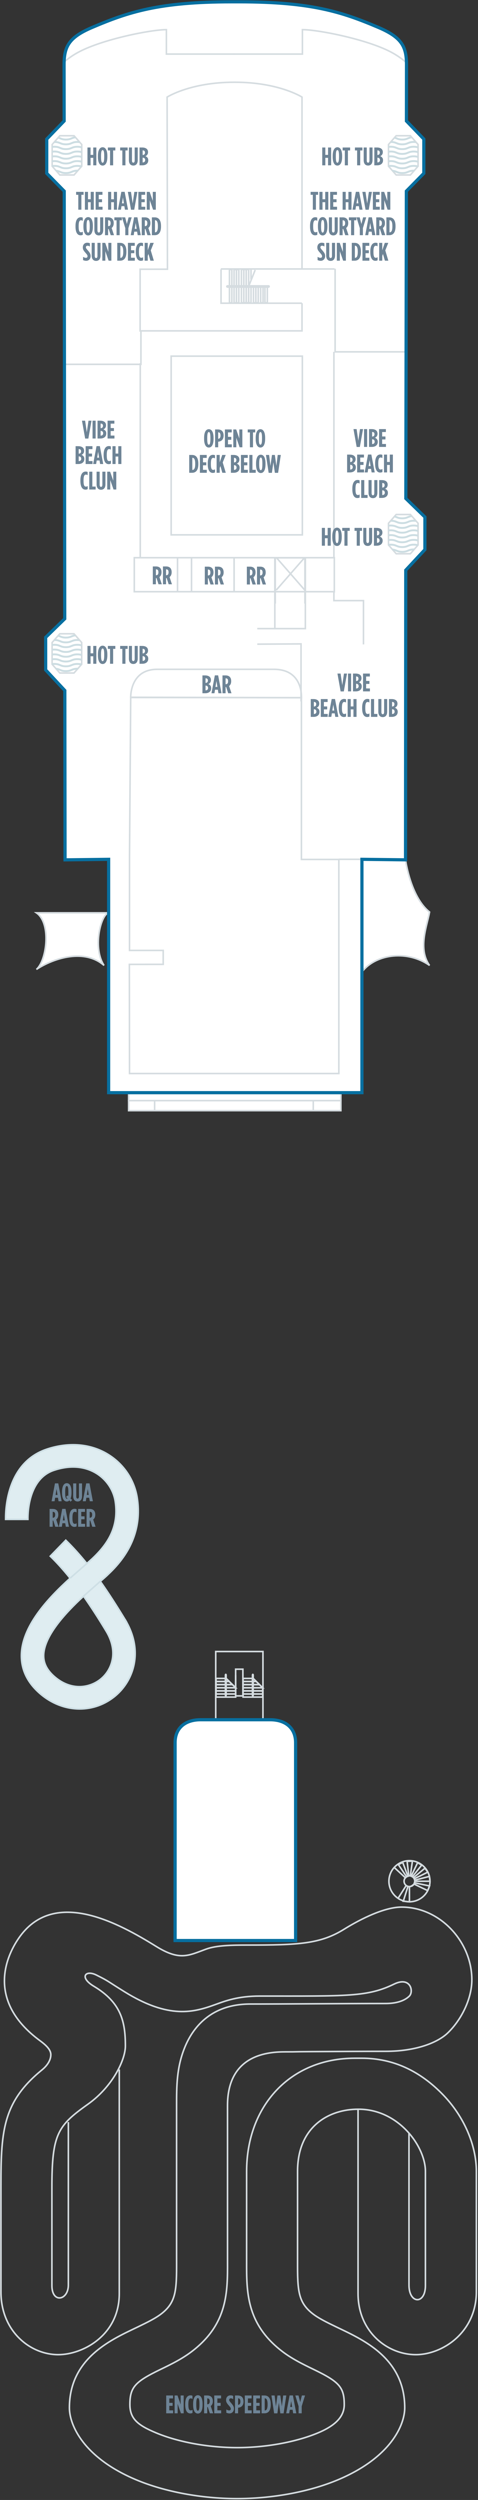 <?xml version="1.0" encoding="utf-8"?>
<!-- Generator: Adobe Illustrator 23.0.2, SVG Export Plug-In . SVG Version: 6.00 Build 0)  -->
<svg version="1.1" id="ENCORE_DECK_19" xmlns="http://www.w3.org/2000/svg" xmlns:xlink="http://www.w3.org/1999/xlink" x="0px"
	 y="0px" width="150.151px" height="784.32px" viewBox="0 0 150.151 784.32" style="enable-background:new 0 0 150.151 784.32;"
	 xml:space="preserve">
<rect x="0" y="0" width="150.151" height="784.32" fill="#333333" stroke="none"/>
<style type="text/css">
	.Drop_x0020_Shadow{fill:none;}
	.Round_x0020_Corners_x0020_2_x0020_pt{fill:#FFFFFF;stroke:#000000;stroke-miterlimit:10;}
	.Live_x0020_Reflect_x0020_X{fill:none;}
	.Bevel_x0020_Soft{fill:url(#SVGID_1_);}
	.Dusk{fill:#FFFFFF;}
	.Foliage_GS{fill:#FFDD00;}
	.Pompadour_GS{fill-rule:evenodd;clip-rule:evenodd;fill:#44ADE2;}
	.New_x0020_Cabins_x0020_2019{fill:#EFF2F5;stroke:#FFFFFF;stroke-width:0.5;stroke-miterlimit:10;}
	.New_x0020_Cabins_x0020_2{fill:#EFF2F5;stroke:#FFFFFF;stroke-width:0.5;stroke-miterlimit:10;}
	.st0{fill:#FFFFFF;}
	.st1{fill:none;stroke:#D5DCE0;stroke-width:0.5;}
	.st2{fill:#FFFFFF;stroke:#D5DCE0;stroke-width:0.5;}
	.st3{fill:none;}
	.st4{fill:#CCDDE2;}
	.st5{fill:#DFEDF1;stroke:#CEDFE5;stroke-width:0.5;}
	.st6{fill:#DFEDF1;}
	.st7{fill:#6E8496;}
	.st8{fill:none;stroke:#076FA0;stroke-miterlimit:10;}
</style>
<linearGradient id="SVGID_1_" gradientUnits="userSpaceOnUse" x1="-543.566" y1="6.135" x2="-542.859" y2="6.842">
	<stop  offset="0" style="stop-color:#DEDFE3"/>
	<stop  offset="0.174" style="stop-color:#D8D9DD"/>
	<stop  offset="0.352" style="stop-color:#C9CACD"/>
	<stop  offset="0.532" style="stop-color:#B4B5B8"/>
	<stop  offset="0.714" style="stop-color:#989A9C"/>
	<stop  offset="0.895" style="stop-color:#797C7E"/>
	<stop  offset="1" style="stop-color:#656B6C"/>
</linearGradient>
<g id="ENCORE_DECK_19_BOTTOM">
	<path class="st0" d="M68.48,539.538h-5.478c-4.971,0-7.999,2.719-7.999,7.192v62.072c13.098,0,28.431,0,37.852,0V546.73
		c0-4.474-3.028-7.192-7.999-7.192h-5.478H68.48z"/>
	<path class="st0" d="M113.691,342.802v-73.208l13.692,0.166l0.07-90.873l6.014-6.452l0.008-10.216l-5.996-5.834l0.164-96.418
		l5.49-5.583V43.633l-5.465-5.669c0,0,0.021-16.959,0.021-17.679c0-5.778-1.6-8.619-8.924-11.721
		c-11.176-4.734-20.809-7.99-43.635-7.99h-0.336H74.51h-1.201h-0.285h-0.337c-22.825,0-32.458,3.256-43.635,7.99
		c-7.323,3.102-8.924,5.942-8.924,11.721c0,0.72,0.023,17.679,0.023,17.679l-5.466,5.669v10.751l5.49,5.583l0.165,134.165
		l-5.997,5.835l0.008,10.216l6.014,6.452l0.07,53.126l13.692-0.166v73.208H113.691z"/>
	<path class="st1" d="M20.128,19.468c0,0,1.806-1.667,4.639-3.167c7.575-4.011,22.667-7,27.5-7v7.667H73.6"/>
	<path class="st1" d="M127.434,19.468c0,0-1.823-1.667-4.682-3.167c-7.646-4.011-22.879-7-27.757-7v7.667H73.461"/>
	<polyline class="st1" points="105.267,84.302 105.267,110.385 127.184,110.385 	"/>
	<path class="st1" d="M94.868,84.468V30.464c0,0-7.274-4.663-21.041-4.663h-0.293c-13.767,0-21.041,4.663-21.041,4.663L52.6,84.461
		l-8.583,0.007v19.333h50.851v-8.676"/>
	<polyline class="st1" points="20.434,114.302 44.267,114.302 44.267,103.802 	"/>
	<polyline class="st1" points="94.85,95.126 69.434,95.126 69.434,84.51 	"/>
	<rect x="73.523" y="84.561" class="st1" width="0.751" height="10.436"/>
	<rect x="74.266" y="84.561" class="st1" width="0.751" height="10.436"/>
	<rect x="72.077" y="84.561" class="st1" width="0.751" height="10.436"/>
	<rect x="75.835" y="84.542" class="st1" width="0.751" height="10.436"/>
	<rect x="76.578" y="84.542" class="st1" width="0.751" height="10.436"/>
	<rect x="77.356" y="84.542" class="st1" width="0.751" height="10.436"/>
	<rect x="78.099" y="89.708" class="st1" width="0.751" height="5.27"/>
	<rect x="79.619" y="90.073" class="st1" width="0.751" height="4.905"/>
	<rect x="80.363" y="90.073" class="st1" width="0.751" height="4.905"/>
	<rect x="81.878" y="90.073" class="st1" width="0.751" height="4.905"/>
	<rect x="83.225" y="90.073" class="st1" width="0.751" height="4.905"/>
	<line class="st1" x1="78.159" y1="89.711" x2="80.163" y2="84.696"/>
	<path class="st1" d="M71.451,89.693c-0.109,0-0.196,0.081-0.196,0.181l0,0c0,0.1,0.087,0.181,0.196,0.181h10.07
		c0.108,0,0.196-0.081,0.196-0.181l0,0c0-0.1-0.087-0.181-0.196-0.181H71.451z"/>
	<path class="st1" d="M71.451,90.056h12.9c0.108,0,0.196-0.081,0.196-0.181l0,0c0-0.1-0.087-0.181-0.196-0.181h-12.9"/>
	<line class="st1" x1="78.85" y1="87.694" x2="78.85" y2="84.427"/>
	<line class="st1" x1="105.1" y1="84.385" x2="69.35" y2="84.385"/>
	<rect x="53.767" y="111.735" class="st1" width="41.208" height="56.067"/>
	<path class="st1" d="M86.059,209.987c-6.938,0-31.175,0-36.688,0c-8.625,0-8.312,8.836-8.312,8.836l53.625,0.062
		C94.684,218.885,95.309,209.987,86.059,209.987z"/>
	<polyline class="st1" points="46.606,302.557 40.637,302.557 40.684,336.802 106.434,336.802 106.434,269.635 94.684,269.635 
		94.684,218.885 41.059,218.76 40.684,268.635 40.684,298.177 51.267,298.177 51.267,302.552 45.475,302.552 	"/>
	<line class="st1" x1="113.691" y1="269.594" x2="106.434" y2="269.594"/>
	<line class="st1" x1="55.767" y1="175.052" x2="55.767" y2="185.635"/>
	<line class="st1" x1="60.163" y1="175.052" x2="60.163" y2="185.635"/>
	<line class="st1" x1="73.538" y1="175.052" x2="73.538" y2="185.635"/>
	<polyline class="st1" points="86.497,185.635 42.184,185.635 42.184,174.968 105.017,174.968 105.017,185.635 86.1,185.635 	"/>
	<polyline class="st1" points="86.463,189.357 86.463,174.988 95.788,174.988 95.788,189.357 	"/>
	<polyline class="st1" points="86.772,185.137 95.645,174.984 86.862,174.987 95.741,185.135 	"/>
	<line class="st1" x1="44.059" y1="175.01" x2="44.059" y2="113.968"/>
	<rect x="40.406" y="345.28" class="st2" width="66.667" height="3.167"/>
	<rect x="40.406" y="343.114" class="st2" width="66.667" height="2.186"/>
	<line class="st2" x1="48.573" y1="345.114" x2="48.573" y2="348.28"/>
	<line class="st2" x1="98.406" y1="345.114" x2="98.406" y2="348.28"/>
	<path class="st2" d="M113.934,304.635c4.5-5.5,14.25-6.5,21-1.75c-3.75-5.25-0.75-12.5,0-16.75c-6-4.75-7.551-16.375-7.551-16.375
		h-13.449V304.635z"/>
	<path class="st2" d="M33.934,286.385c0,0-16.5,0-22.5,0c4.75,3.25,3.25,15,0,17.75c5.75-3.75,15.25-6.5,21.25-1.25
		C29.184,297.635,31.434,287.635,33.934,286.385"/>
	<rect x="67.767" y="518.135" class="st1" width="14.833" height="21.333"/>
	<rect x="67.868" y="531.458" class="st1" width="6.154" height="0.97"/>
	<rect x="67.868" y="530.498" class="st1" width="6.154" height="0.971"/>
	<rect x="67.868" y="529.495" class="st1" width="6.154" height="0.97"/>
	<polygon class="st1" points="73.015,528.536 67.868,528.536 67.868,529.506 74.023,529.506 	"/>
	<polygon class="st1" points="71.992,527.533 67.868,527.533 67.868,528.503 73.005,528.503 	"/>
	<rect x="67.868" y="526.573" class="st1" width="2.935" height="0.97"/>
	<polyline class="st1" points="71.021,526.54 74.028,529.519 74.023,525.57 	"/>
	<path class="st1" d="M71.03,531.821c0,0.136-0.048,0.244-0.108,0.244l0,0c-0.06,0-0.109-0.108-0.109-0.244v-6.272
		c0-0.136,0.049-0.244,0.109-0.244l0,0c0.06,0,0.108,0.108,0.108,0.244V531.821z"/>
	<rect x="76.364" y="531.458" class="st1" width="6.154" height="0.97"/>
	<rect x="76.364" y="530.498" class="st1" width="6.154" height="0.971"/>
	<rect x="76.364" y="529.495" class="st1" width="6.154" height="0.97"/>
	<polygon class="st1" points="81.511,528.536 76.364,528.536 76.364,529.506 82.518,529.506 	"/>
	<polygon class="st1" points="80.488,527.533 76.364,527.533 76.364,528.503 81.5,528.503 	"/>
	<rect x="76.364" y="526.573" class="st1" width="2.935" height="0.97"/>
	<line class="st1" x1="79.516" y1="526.54" x2="82.523" y2="529.519"/>
	<path class="st1" d="M79.526,531.821c0,0.136-0.048,0.244-0.108,0.244l0,0c-0.06,0-0.109-0.108-0.109-0.244v-6.272
		c0-0.136,0.049-0.244,0.109-0.244l0,0c0.06,0,0.108,0.108,0.108,0.244V531.821z"/>
	<rect x="74.021" y="523.677" class="st1" width="2.276" height="8.375"/>
	<polygon class="st1" points="131.326,167.646 131.326,170.98 128.91,173.73 126.826,173.73 126.535,173.73 124.452,173.73 
		122.035,170.98 122.035,167.646 122.035,167.5 122.035,164.167 124.452,161.417 126.535,161.417 126.826,161.417 128.91,161.417 
		131.326,164.167 131.326,167.5 	"/>
	<path class="st3" d="M128.273,167.024c-0.47,0.196-0.957,0.399-1.918,0.399c-0.961,0-1.448-0.203-1.918-0.399
		c-0.435-0.181-0.846-0.352-1.687-0.352c-0.301,0-0.536,0.027-0.747,0.064v0.864v0.028c0.217-0.031,0.455-0.054,0.747-0.054
		c0.961,0,1.448,0.203,1.918,0.399c0.435,0.181,0.846,0.352,1.687,0.352c0.841,0,1.252-0.171,1.687-0.352
		c0.47-0.196,0.957-0.399,1.918-0.399c0.591,0,0.994,0.08,1.333,0.185v-0.013V167.6v-0.714c-0.333-0.12-0.717-0.213-1.333-0.213
		C129.119,166.672,128.708,166.843,128.273,167.024z"/>
	<path class="st3" d="M128.273,164.02c-0.47,0.196-0.957,0.399-1.918,0.399c-0.961,0-1.448-0.203-1.918-0.399
		c-0.435-0.181-0.846-0.352-1.687-0.352c-0.088,0-0.153,0.009-0.232,0.012l-0.515,0.586v0.357c0.217-0.031,0.455-0.054,0.747-0.054
		c0.961,0,1.448,0.203,1.918,0.399c0.435,0.181,0.846,0.352,1.687,0.352c0.841,0,1.252-0.171,1.687-0.352
		c0.47-0.196,0.957-0.399,1.918-0.399c0.591,0,0.994,0.08,1.333,0.185v-0.487l-0.449-0.51c-0.241-0.052-0.517-0.088-0.885-0.088
		C129.119,163.668,128.708,163.839,128.273,164.02z"/>
	<path class="st3" d="M126.355,162.916c-0.961,0-1.448-0.203-1.918-0.399c-0.216-0.09-0.426-0.177-0.685-0.242l-0.709,0.807
		c0.76,0.039,1.209,0.209,1.625,0.383c0.435,0.181,0.846,0.352,1.687,0.352c0.841,0,1.252-0.171,1.687-0.352
		c0.47-0.196,0.957-0.399,1.918-0.399c0.11,0,0.195,0.011,0.293,0.016l-0.783-0.891c-0.526,0.053-0.857,0.185-1.197,0.326
		C127.802,162.714,127.316,162.916,126.355,162.916z"/>
	<path class="st3" d="M128.273,165.522c-0.47,0.196-0.957,0.399-1.918,0.399c-0.961,0-1.448-0.203-1.918-0.399
		c-0.435-0.181-0.846-0.352-1.687-0.352c-0.301,0-0.536,0.027-0.747,0.064v0.892c0.217-0.032,0.455-0.054,0.747-0.054
		c0.961,0,1.448,0.203,1.918,0.399c0.435,0.181,0.846,0.352,1.687,0.352c0.841,0,1.252-0.171,1.687-0.352
		c0.47-0.196,0.957-0.399,1.918-0.399c0.591,0,0.994,0.08,1.333,0.185v-0.873c-0.333-0.12-0.717-0.213-1.333-0.213
		C129.119,165.17,128.708,165.341,128.273,165.522z"/>
	<path class="st3" d="M126.355,162.316c0.841,0,1.252-0.171,1.687-0.352c0.278-0.116,0.574-0.229,0.958-0.306l-0.124-0.141h-2.083
		h-0.291h-2.083l-0.233,0.265c0.17,0.057,0.33,0.119,0.482,0.182C125.103,162.144,125.513,162.316,126.355,162.316z"/>
	<path class="st3" d="M128.273,171.531c-0.47,0.196-0.957,0.399-1.918,0.399c-0.961,0-1.448-0.203-1.918-0.399
		c-0.435-0.181-0.846-0.352-1.687-0.352c-0.242,0-0.442,0.017-0.623,0.041l0.762,0.867c0.861,0.02,1.334,0.206,1.779,0.391
		c0.435,0.181,0.846,0.352,1.687,0.352c0.841,0,1.252-0.171,1.687-0.352c0.47-0.196,0.957-0.399,1.918-0.399
		c0.163,0,0.295,0.013,0.433,0.023l0.684-0.779c-0.288-0.085-0.626-0.146-1.117-0.146
		C129.119,171.179,128.708,171.35,128.273,171.531z"/>
	<path class="st3" d="M128.273,170.029c-0.47,0.196-0.957,0.399-1.918,0.399c-0.961,0-1.448-0.203-1.918-0.399
		c-0.435-0.181-0.846-0.352-1.687-0.352c-0.301,0-0.536,0.027-0.747,0.064v0.892c0.217-0.031,0.455-0.054,0.747-0.054
		c0.961,0,1.448,0.203,1.918,0.399c0.435,0.181,0.846,0.352,1.687,0.352c0.841,0,1.252-0.171,1.687-0.352
		c0.47-0.196,0.957-0.399,1.918-0.399c0.591,0,0.994,0.08,1.333,0.185v-0.873c-0.333-0.12-0.717-0.213-1.333-0.213
		C129.119,169.676,128.708,169.848,128.273,170.029z"/>
	<path class="st3" d="M128.273,168.527c-0.47,0.196-0.957,0.399-1.918,0.399c-0.961,0-1.448-0.203-1.918-0.399
		c-0.435-0.181-0.846-0.352-1.687-0.352c-0.301,0-0.536,0.027-0.747,0.064v0.892c0.217-0.032,0.455-0.054,0.747-0.054
		c0.961,0,1.448,0.203,1.918,0.399c0.435,0.181,0.846,0.352,1.687,0.352c0.841,0,1.252-0.171,1.687-0.352
		c0.47-0.196,0.957-0.399,1.918-0.399c0.591,0,0.994,0.08,1.333,0.185v-0.873c-0.333-0.12-0.717-0.213-1.333-0.213
		C129.119,168.174,128.708,168.345,128.273,168.527z"/>
	<path class="st3" d="M126.355,173.432c-0.961,0-1.448-0.203-1.918-0.399c-0.288-0.12-0.577-0.231-0.976-0.295l0.959,1.091h2.083
		h0.291h1.635c0.171-0.062,0.368-0.113,0.586-0.156l0.868-0.987c-0.783,0.011-1.189,0.173-1.609,0.348
		C127.802,173.229,127.316,173.432,126.355,173.432z"/>
	<path class="st4" d="M128.042,161.963c-0.435,0.181-0.846,0.352-1.687,0.352c-0.841,0-1.252-0.171-1.687-0.352
		c-0.151-0.063-0.312-0.124-0.482-0.182l-0.434,0.494c0.259,0.065,0.469,0.152,0.685,0.242c0.47,0.196,0.957,0.399,1.918,0.399
		c0.961,0,1.448-0.203,1.918-0.399c0.339-0.141,0.671-0.274,1.197-0.326l-0.47-0.534
		C128.616,161.734,128.32,161.847,128.042,161.963z"/>
	<path class="st4" d="M128.042,163.465c-0.435,0.181-0.846,0.352-1.687,0.352c-0.841,0-1.252-0.171-1.687-0.352
		c-0.416-0.174-0.865-0.344-1.625-0.383l-0.525,0.597c0.079-0.004,0.144-0.012,0.232-0.012c0.841,0,1.252,0.171,1.687,0.352
		c0.47,0.196,0.957,0.399,1.918,0.399c0.961,0,1.448-0.203,1.918-0.399c0.435-0.181,0.846-0.352,1.687-0.352
		c0.367,0,0.644,0.036,0.885,0.088l-0.592-0.673c-0.098-0.005-0.183-0.016-0.293-0.016
		C128.998,163.067,128.512,163.269,128.042,163.465z"/>
	<path class="st4" d="M128.042,164.968c-0.435,0.181-0.846,0.352-1.687,0.352c-0.841,0-1.252-0.171-1.687-0.352
		c-0.47-0.196-0.957-0.399-1.918-0.399c-0.292,0-0.53,0.023-0.747,0.054v0.61c0.212-0.037,0.446-0.064,0.747-0.064
		c0.841,0,1.252,0.171,1.687,0.352c0.47,0.196,0.957,0.399,1.918,0.399c0.961,0,1.448-0.203,1.918-0.399
		c0.435-0.181,0.846-0.352,1.687-0.352c0.616,0,1,0.093,1.333,0.213v-0.629c-0.339-0.105-0.742-0.185-1.333-0.185
		C128.998,164.569,128.512,164.772,128.042,164.968z"/>
	<path class="st4" d="M128.042,166.47c-0.435,0.181-0.846,0.352-1.687,0.352c-0.841,0-1.252-0.171-1.687-0.352
		c-0.47-0.196-0.957-0.399-1.918-0.399c-0.292,0-0.53,0.023-0.747,0.054v0.61c0.212-0.037,0.446-0.064,0.747-0.064
		c0.841,0,1.252,0.171,1.687,0.352c0.47,0.196,0.957,0.399,1.918,0.399c0.961,0,1.448-0.203,1.918-0.399
		c0.435-0.181,0.846-0.352,1.687-0.352c0.616,0,1,0.093,1.333,0.213v-0.629c-0.339-0.105-0.742-0.185-1.333-0.185
		C128.998,166.071,128.512,166.274,128.042,166.47z"/>
	<path class="st4" d="M128.042,167.972c-0.435,0.181-0.846,0.352-1.687,0.352c-0.841,0-1.252-0.171-1.687-0.352
		c-0.47-0.196-0.957-0.399-1.918-0.399c-0.292,0-0.53,0.023-0.747,0.054v0.118v0.493c0.212-0.037,0.446-0.064,0.747-0.064
		c0.841,0,1.252,0.171,1.687,0.352c0.47,0.196,0.957,0.399,1.918,0.399c0.961,0,1.448-0.203,1.918-0.399
		c0.435-0.181,0.846-0.352,1.687-0.352c0.616,0,1,0.093,1.333,0.213v-0.629c-0.339-0.105-0.742-0.185-1.333-0.185
		C128.998,167.573,128.512,167.776,128.042,167.972z"/>
	<path class="st4" d="M128.042,169.474c-0.435,0.181-0.846,0.352-1.687,0.352c-0.841,0-1.252-0.171-1.687-0.352
		c-0.47-0.196-0.957-0.399-1.918-0.399c-0.292,0-0.53,0.023-0.747,0.054v0.61c0.212-0.037,0.446-0.064,0.747-0.064
		c0.841,0,1.252,0.171,1.687,0.352c0.47,0.196,0.957,0.399,1.918,0.399c0.961,0,1.448-0.203,1.918-0.399
		c0.435-0.181,0.846-0.352,1.687-0.352c0.616,0,1,0.093,1.333,0.213v-0.629c-0.339-0.105-0.742-0.185-1.333-0.185
		C128.998,169.076,128.512,169.278,128.042,169.474z"/>
	<path class="st4" d="M128.042,170.976c-0.435,0.181-0.846,0.352-1.687,0.352c-0.841,0-1.252-0.171-1.687-0.352
		c-0.47-0.196-0.957-0.399-1.918-0.399c-0.292,0-0.53,0.023-0.747,0.054v0.447l0.124,0.141c0.182-0.024,0.381-0.041,0.623-0.041
		c0.841,0,1.252,0.171,1.687,0.352c0.47,0.196,0.957,0.399,1.918,0.399c0.961,0,1.448-0.203,1.918-0.399
		c0.435-0.181,0.846-0.352,1.687-0.352c0.491,0,0.829,0.061,1.117,0.146l0.216-0.246v-0.316c-0.339-0.105-0.742-0.185-1.333-0.185
		C128.998,170.578,128.512,170.78,128.042,170.976z"/>
	<path class="st4" d="M128.042,172.479c-0.435,0.181-0.846,0.352-1.687,0.352c-0.841,0-1.252-0.171-1.687-0.352
		c-0.445-0.185-0.918-0.371-1.779-0.391l0.572,0.65c0.399,0.064,0.688,0.175,0.976,0.295c0.47,0.196,0.957,0.399,1.918,0.399
		c0.961,0,1.448-0.203,1.918-0.399c0.42-0.175,0.826-0.337,1.609-0.348l0.511-0.582c-0.138-0.011-0.27-0.023-0.433-0.023
		C128.998,172.08,128.512,172.283,128.042,172.479z"/>
	<path class="st4" d="M128.876,173.829l0.137-0.156c-0.218,0.043-0.416,0.095-0.586,0.156H128.876z"/>
	<polygon class="st1" points="131.326,48.813 131.326,52.146 128.91,54.896 126.826,54.896 126.535,54.896 124.452,54.896 
		122.035,52.146 122.035,48.813 122.035,48.667 122.035,45.334 124.452,42.584 126.535,42.584 126.826,42.584 128.91,42.584 
		131.326,45.334 131.326,48.667 	"/>
	<path class="st3" d="M128.273,48.191c-0.47,0.196-0.957,0.399-1.918,0.399c-0.961,0-1.448-0.203-1.918-0.399
		c-0.435-0.181-0.846-0.352-1.687-0.352c-0.301,0-0.536,0.027-0.747,0.064v0.864v0.028c0.217-0.031,0.455-0.054,0.747-0.054
		c0.961,0,1.448,0.203,1.918,0.399c0.435,0.181,0.846,0.352,1.687,0.352c0.841,0,1.252-0.171,1.687-0.352
		c0.47-0.196,0.957-0.399,1.918-0.399c0.591,0,0.994,0.08,1.333,0.185v-0.013v-0.146v-0.714c-0.333-0.12-0.717-0.213-1.333-0.213
		C129.119,47.839,128.708,48.01,128.273,48.191z"/>
	<path class="st3" d="M128.273,45.187c-0.47,0.196-0.957,0.399-1.918,0.399c-0.961,0-1.448-0.203-1.918-0.399
		c-0.435-0.181-0.846-0.352-1.687-0.352c-0.088,0-0.153,0.009-0.232,0.012l-0.515,0.586v0.357c0.217-0.031,0.455-0.054,0.747-0.054
		c0.961,0,1.448,0.203,1.918,0.399c0.435,0.181,0.846,0.352,1.687,0.352c0.841,0,1.252-0.171,1.687-0.352
		c0.47-0.196,0.957-0.399,1.918-0.399c0.591,0,0.994,0.08,1.333,0.185v-0.487l-0.449-0.51c-0.241-0.052-0.517-0.088-0.885-0.088
		C129.119,44.834,128.708,45.005,128.273,45.187z"/>
	<path class="st3" d="M126.355,44.083c-0.961,0-1.448-0.203-1.918-0.399c-0.216-0.09-0.426-0.177-0.685-0.242l-0.709,0.807
		c0.76,0.039,1.209,0.209,1.625,0.383c0.435,0.181,0.846,0.352,1.687,0.352c0.841,0,1.252-0.171,1.687-0.352
		c0.47-0.196,0.957-0.399,1.918-0.399c0.11,0,0.195,0.011,0.293,0.016l-0.783-0.891c-0.526,0.053-0.857,0.185-1.197,0.326
		C127.802,43.88,127.316,44.083,126.355,44.083z"/>
	<path class="st3" d="M128.273,46.689c-0.47,0.196-0.957,0.399-1.918,0.399c-0.961,0-1.448-0.203-1.918-0.399
		c-0.435-0.181-0.846-0.352-1.687-0.352c-0.301,0-0.536,0.027-0.747,0.064v0.892c0.217-0.032,0.455-0.054,0.747-0.054
		c0.961,0,1.448,0.203,1.918,0.399c0.435,0.181,0.846,0.352,1.687,0.352c0.841,0,1.252-0.171,1.687-0.352
		c0.47-0.196,0.957-0.399,1.918-0.399c0.591,0,0.994,0.08,1.333,0.185V46.55c-0.333-0.12-0.717-0.213-1.333-0.213
		C129.119,46.336,128.708,46.508,128.273,46.689z"/>
	<path class="st3" d="M126.355,43.482c0.841,0,1.252-0.171,1.687-0.352c0.278-0.116,0.574-0.229,0.958-0.306l-0.124-0.141h-2.083
		h-0.291h-2.083l-0.233,0.265c0.17,0.057,0.33,0.119,0.482,0.182C125.103,43.311,125.513,43.482,126.355,43.482z"/>
	<path class="st3" d="M128.273,52.698c-0.47,0.196-0.957,0.399-1.918,0.399c-0.961,0-1.448-0.203-1.918-0.399
		c-0.435-0.181-0.846-0.352-1.687-0.352c-0.242,0-0.442,0.017-0.623,0.041l0.762,0.867c0.861,0.02,1.334,0.206,1.779,0.391
		c0.435,0.181,0.846,0.352,1.687,0.352c0.841,0,1.252-0.171,1.687-0.352c0.47-0.196,0.957-0.399,1.918-0.399
		c0.163,0,0.295,0.013,0.433,0.023l0.684-0.779c-0.288-0.085-0.626-0.146-1.117-0.146C129.119,52.345,128.708,52.517,128.273,52.698
		z"/>
	<path class="st3" d="M128.273,51.196c-0.47,0.196-0.957,0.399-1.918,0.399c-0.961,0-1.448-0.203-1.918-0.399
		c-0.435-0.181-0.846-0.352-1.687-0.352c-0.301,0-0.536,0.027-0.747,0.064v0.892c0.217-0.031,0.455-0.054,0.747-0.054
		c0.961,0,1.448,0.203,1.918,0.399c0.435,0.181,0.846,0.352,1.687,0.352c0.841,0,1.252-0.171,1.687-0.352
		c0.47-0.196,0.957-0.399,1.918-0.399c0.591,0,0.994,0.08,1.333,0.185v-0.873c-0.333-0.12-0.717-0.213-1.333-0.213
		C129.119,50.843,128.708,51.014,128.273,51.196z"/>
	<path class="st3" d="M128.273,49.693c-0.47,0.196-0.957,0.399-1.918,0.399c-0.961,0-1.448-0.203-1.918-0.399
		c-0.435-0.181-0.846-0.352-1.687-0.352c-0.301,0-0.536,0.027-0.747,0.064v0.892c0.217-0.032,0.455-0.054,0.747-0.054
		c0.961,0,1.448,0.203,1.918,0.399c0.435,0.181,0.846,0.352,1.687,0.352c0.841,0,1.252-0.171,1.687-0.352
		c0.47-0.196,0.957-0.399,1.918-0.399c0.591,0,0.994,0.08,1.333,0.185v-0.873c-0.333-0.12-0.717-0.213-1.333-0.213
		C129.119,49.341,128.708,49.512,128.273,49.693z"/>
	<path class="st3" d="M126.355,54.599c-0.961,0-1.448-0.203-1.918-0.399c-0.288-0.12-0.577-0.231-0.976-0.295l0.959,1.091h2.083
		h0.291h1.635c0.171-0.062,0.368-0.113,0.586-0.156l0.868-0.987c-0.783,0.011-1.189,0.173-1.609,0.348
		C127.802,54.396,127.316,54.599,126.355,54.599z"/>
	<path class="st4" d="M128.042,43.13c-0.435,0.181-0.846,0.352-1.687,0.352c-0.841,0-1.252-0.171-1.687-0.352
		c-0.151-0.063-0.312-0.124-0.482-0.182l-0.434,0.494c0.259,0.065,0.469,0.152,0.685,0.242c0.47,0.196,0.957,0.399,1.918,0.399
		c0.961,0,1.448-0.203,1.918-0.399c0.339-0.141,0.671-0.274,1.197-0.326L129,42.824C128.616,42.901,128.32,43.014,128.042,43.13z"/>
	<path class="st4" d="M128.042,44.632c-0.435,0.181-0.846,0.352-1.687,0.352c-0.841,0-1.252-0.171-1.687-0.352
		c-0.416-0.174-0.865-0.344-1.625-0.383l-0.525,0.597c0.079-0.004,0.144-0.012,0.232-0.012c0.841,0,1.252,0.171,1.687,0.352
		c0.47,0.196,0.957,0.399,1.918,0.399c0.961,0,1.448-0.203,1.918-0.399c0.435-0.181,0.846-0.352,1.687-0.352
		c0.367,0,0.644,0.036,0.885,0.088l-0.592-0.673c-0.098-0.005-0.183-0.016-0.293-0.016
		C128.998,44.233,128.512,44.436,128.042,44.632z"/>
	<path class="st4" d="M128.042,46.134c-0.435,0.181-0.846,0.352-1.687,0.352c-0.841,0-1.252-0.171-1.687-0.352
		c-0.47-0.196-0.957-0.399-1.918-0.399c-0.292,0-0.53,0.023-0.747,0.054v0.61c0.212-0.037,0.446-0.064,0.747-0.064
		c0.841,0,1.252,0.171,1.687,0.352c0.47,0.196,0.957,0.399,1.918,0.399c0.961,0,1.448-0.203,1.918-0.399
		c0.435-0.181,0.846-0.352,1.687-0.352c0.616,0,1,0.093,1.333,0.213V45.92c-0.339-0.105-0.742-0.185-1.333-0.185
		C128.998,45.736,128.512,45.938,128.042,46.134z"/>
	<path class="st4" d="M128.042,47.636c-0.435,0.181-0.846,0.352-1.687,0.352c-0.841,0-1.252-0.171-1.687-0.352
		c-0.47-0.196-0.957-0.399-1.918-0.399c-0.292,0-0.53,0.023-0.747,0.054v0.61c0.212-0.037,0.446-0.064,0.747-0.064
		c0.841,0,1.252,0.171,1.687,0.352c0.47,0.196,0.957,0.399,1.918,0.399c0.961,0,1.448-0.203,1.918-0.399
		c0.435-0.181,0.846-0.352,1.687-0.352c0.616,0,1,0.093,1.333,0.213v-0.629c-0.339-0.105-0.742-0.185-1.333-0.185
		C128.998,47.238,128.512,47.44,128.042,47.636z"/>
	<path class="st4" d="M128.042,49.139c-0.435,0.181-0.846,0.352-1.687,0.352c-0.841,0-1.252-0.171-1.687-0.352
		c-0.47-0.196-0.957-0.399-1.918-0.399c-0.292,0-0.53,0.023-0.747,0.054v0.118v0.493c0.212-0.037,0.446-0.064,0.747-0.064
		c0.841,0,1.252,0.171,1.687,0.352c0.47,0.196,0.957,0.399,1.918,0.399c0.961,0,1.448-0.203,1.918-0.399
		c0.435-0.181,0.846-0.352,1.687-0.352c0.616,0,1,0.093,1.333,0.213v-0.629c-0.339-0.105-0.742-0.185-1.333-0.185
		C128.998,48.74,128.512,48.943,128.042,49.139z"/>
	<path class="st4" d="M128.042,50.641c-0.435,0.181-0.846,0.352-1.687,0.352c-0.841,0-1.252-0.171-1.687-0.352
		c-0.47-0.196-0.957-0.399-1.918-0.399c-0.292,0-0.53,0.023-0.747,0.054v0.61c0.212-0.037,0.446-0.064,0.747-0.064
		c0.841,0,1.252,0.171,1.687,0.352c0.47,0.196,0.957,0.399,1.918,0.399c0.961,0,1.448-0.203,1.918-0.399
		c0.435-0.181,0.846-0.352,1.687-0.352c0.616,0,1,0.093,1.333,0.213v-0.629c-0.339-0.105-0.742-0.185-1.333-0.185
		C128.998,50.242,128.512,50.445,128.042,50.641z"/>
	<path class="st4" d="M128.042,52.143c-0.435,0.181-0.846,0.352-1.687,0.352c-0.841,0-1.252-0.171-1.687-0.352
		c-0.47-0.196-0.957-0.399-1.918-0.399c-0.292,0-0.53,0.023-0.747,0.054v0.447l0.124,0.141c0.182-0.024,0.381-0.041,0.623-0.041
		c0.841,0,1.252,0.171,1.687,0.352c0.47,0.196,0.957,0.399,1.918,0.399c0.961,0,1.448-0.203,1.918-0.399
		c0.435-0.181,0.846-0.352,1.687-0.352c0.491,0,0.829,0.061,1.117,0.146l0.216-0.246v-0.316c-0.339-0.105-0.742-0.185-1.333-0.185
		C128.998,51.744,128.512,51.947,128.042,52.143z"/>
	<path class="st4" d="M128.042,53.645c-0.435,0.181-0.846,0.352-1.687,0.352c-0.841,0-1.252-0.171-1.687-0.352
		c-0.445-0.185-0.918-0.371-1.779-0.391l0.572,0.65c0.399,0.064,0.688,0.175,0.976,0.295c0.47,0.196,0.957,0.399,1.918,0.399
		c0.961,0,1.448-0.203,1.918-0.399c0.42-0.175,0.826-0.337,1.609-0.348l0.511-0.582c-0.138-0.011-0.27-0.023-0.433-0.023
		C128.998,53.247,128.512,53.449,128.042,53.645z"/>
	<path class="st4" d="M128.876,54.995l0.137-0.156c-0.218,0.043-0.416,0.095-0.586,0.156H128.876z"/>
	<polygon class="st1" points="25.676,48.813 25.676,52.146 23.259,54.896 21.176,54.896 20.885,54.896 18.801,54.896 16.385,52.146 
		16.385,48.813 16.385,48.667 16.385,45.334 18.801,42.584 20.885,42.584 21.176,42.584 23.259,42.584 25.676,45.334 25.676,48.667 
			"/>
	<path class="st3" d="M22.622,48.191c-0.47,0.196-0.957,0.399-1.918,0.399c-0.961,0-1.448-0.203-1.918-0.399
		c-0.435-0.181-0.846-0.352-1.687-0.352c-0.301,0-0.536,0.027-0.747,0.064v0.864v0.028c0.217-0.031,0.455-0.054,0.747-0.054
		c0.961,0,1.448,0.203,1.918,0.399c0.435,0.181,0.846,0.352,1.687,0.352c0.841,0,1.252-0.171,1.687-0.352
		c0.47-0.196,0.957-0.399,1.918-0.399c0.591,0,0.994,0.08,1.333,0.185v-0.013v-0.146v-0.714c-0.333-0.12-0.717-0.213-1.333-0.213
		C23.468,47.839,23.057,48.01,22.622,48.191z"/>
	<path class="st3" d="M22.622,45.187c-0.47,0.196-0.957,0.399-1.918,0.399c-0.961,0-1.448-0.203-1.918-0.399
		c-0.435-0.181-0.846-0.352-1.687-0.352c-0.088,0-0.153,0.009-0.232,0.012l-0.515,0.586v0.357c0.217-0.031,0.455-0.054,0.747-0.054
		c0.961,0,1.448,0.203,1.918,0.399c0.435,0.181,0.846,0.352,1.687,0.352c0.841,0,1.252-0.171,1.687-0.352
		c0.47-0.196,0.957-0.399,1.918-0.399c0.591,0,0.994,0.08,1.333,0.185v-0.487l-0.449-0.51c-0.241-0.052-0.517-0.088-0.885-0.088
		C23.468,44.834,23.057,45.005,22.622,45.187z"/>
	<path class="st3" d="M20.704,44.083c-0.961,0-1.448-0.203-1.918-0.399c-0.216-0.09-0.426-0.177-0.685-0.242l-0.709,0.807
		c0.76,0.039,1.209,0.209,1.625,0.383c0.435,0.181,0.846,0.352,1.687,0.352c0.841,0,1.252-0.171,1.687-0.352
		c0.47-0.196,0.957-0.399,1.918-0.399c0.11,0,0.195,0.011,0.293,0.016l-0.783-0.891c-0.526,0.053-0.857,0.185-1.197,0.326
		C22.152,43.88,21.665,44.083,20.704,44.083z"/>
	<path class="st3" d="M22.622,46.689c-0.47,0.196-0.957,0.399-1.918,0.399c-0.961,0-1.448-0.203-1.918-0.399
		c-0.435-0.181-0.846-0.352-1.687-0.352c-0.301,0-0.536,0.027-0.747,0.064v0.892c0.217-0.032,0.455-0.054,0.747-0.054
		c0.961,0,1.448,0.203,1.918,0.399c0.435,0.181,0.846,0.352,1.687,0.352c0.841,0,1.252-0.171,1.687-0.352
		c0.47-0.196,0.957-0.399,1.918-0.399c0.591,0,0.994,0.08,1.333,0.185V46.55c-0.333-0.12-0.717-0.213-1.333-0.213
		C23.468,46.336,23.057,46.508,22.622,46.689z"/>
	<path class="st3" d="M20.704,43.482c0.841,0,1.252-0.171,1.687-0.352c0.278-0.116,0.574-0.229,0.958-0.306l-0.124-0.141h-2.083
		h-0.291h-2.083l-0.233,0.265c0.17,0.057,0.33,0.119,0.482,0.182C19.452,43.311,19.863,43.482,20.704,43.482z"/>
	<path class="st3" d="M22.622,52.698c-0.47,0.196-0.957,0.399-1.918,0.399c-0.961,0-1.448-0.203-1.918-0.399
		c-0.435-0.181-0.846-0.352-1.687-0.352c-0.242,0-0.442,0.017-0.623,0.041l0.762,0.867c0.861,0.02,1.334,0.206,1.779,0.391
		c0.435,0.181,0.846,0.352,1.687,0.352c0.841,0,1.252-0.171,1.687-0.352c0.47-0.196,0.957-0.399,1.918-0.399
		c0.163,0,0.295,0.013,0.433,0.023l0.684-0.779c-0.288-0.085-0.626-0.146-1.117-0.146C23.468,52.345,23.057,52.517,22.622,52.698z"
		/>
	<path class="st3" d="M22.622,51.196c-0.47,0.196-0.957,0.399-1.918,0.399c-0.961,0-1.448-0.203-1.918-0.399
		c-0.435-0.181-0.846-0.352-1.687-0.352c-0.301,0-0.536,0.027-0.747,0.064v0.892c0.217-0.031,0.455-0.054,0.747-0.054
		c0.961,0,1.448,0.203,1.918,0.399c0.435,0.181,0.846,0.352,1.687,0.352c0.841,0,1.252-0.171,1.687-0.352
		c0.47-0.196,0.957-0.399,1.918-0.399c0.591,0,0.994,0.08,1.333,0.185v-0.873c-0.333-0.12-0.717-0.213-1.333-0.213
		C23.468,50.843,23.057,51.014,22.622,51.196z"/>
	<path class="st3" d="M22.622,49.693c-0.47,0.196-0.957,0.399-1.918,0.399c-0.961,0-1.448-0.203-1.918-0.399
		c-0.435-0.181-0.846-0.352-1.687-0.352c-0.301,0-0.536,0.027-0.747,0.064v0.892c0.217-0.032,0.455-0.054,0.747-0.054
		c0.961,0,1.448,0.203,1.918,0.399c0.435,0.181,0.846,0.352,1.687,0.352c0.841,0,1.252-0.171,1.687-0.352
		c0.47-0.196,0.957-0.399,1.918-0.399c0.591,0,0.994,0.08,1.333,0.185v-0.873c-0.333-0.12-0.717-0.213-1.333-0.213
		C23.468,49.341,23.057,49.512,22.622,49.693z"/>
	<path class="st3" d="M20.704,54.599c-0.961,0-1.448-0.203-1.918-0.399c-0.288-0.12-0.577-0.231-0.976-0.295l0.959,1.091h2.083
		h0.291h1.635c0.171-0.062,0.368-0.113,0.586-0.156l0.868-0.987c-0.783,0.011-1.189,0.173-1.609,0.348
		C22.152,54.396,21.665,54.599,20.704,54.599z"/>
	<path class="st4" d="M22.391,43.13c-0.435,0.181-0.846,0.352-1.687,0.352c-0.841,0-1.252-0.171-1.687-0.352
		c-0.151-0.063-0.312-0.124-0.482-0.182l-0.434,0.494c0.259,0.065,0.469,0.152,0.685,0.242c0.47,0.196,0.957,0.399,1.918,0.399
		c0.961,0,1.448-0.203,1.918-0.399c0.339-0.141,0.671-0.274,1.197-0.326l-0.47-0.534C22.965,42.901,22.669,43.014,22.391,43.13z"/>
	<path class="st4" d="M22.391,44.632c-0.435,0.181-0.846,0.352-1.687,0.352c-0.841,0-1.252-0.171-1.687-0.352
		c-0.416-0.174-0.865-0.344-1.625-0.383l-0.525,0.597c0.079-0.004,0.144-0.012,0.232-0.012c0.841,0,1.252,0.171,1.687,0.352
		c0.47,0.196,0.957,0.399,1.918,0.399c0.961,0,1.448-0.203,1.918-0.399c0.435-0.181,0.846-0.352,1.687-0.352
		c0.367,0,0.644,0.036,0.885,0.088l-0.592-0.673c-0.098-0.005-0.183-0.016-0.293-0.016C23.348,44.233,22.861,44.436,22.391,44.632z"
		/>
	<path class="st4" d="M22.391,46.134c-0.435,0.181-0.846,0.352-1.687,0.352c-0.841,0-1.252-0.171-1.687-0.352
		c-0.47-0.196-0.957-0.399-1.918-0.399c-0.292,0-0.53,0.023-0.747,0.054v0.61c0.212-0.037,0.446-0.064,0.747-0.064
		c0.841,0,1.252,0.171,1.687,0.352c0.47,0.196,0.957,0.399,1.918,0.399c0.961,0,1.448-0.203,1.918-0.399
		c0.435-0.181,0.846-0.352,1.687-0.352c0.616,0,1,0.093,1.333,0.213V45.92c-0.339-0.105-0.742-0.185-1.333-0.185
		C23.348,45.736,22.861,45.938,22.391,46.134z"/>
	<path class="st4" d="M22.391,47.636c-0.435,0.181-0.846,0.352-1.687,0.352c-0.841,0-1.252-0.171-1.687-0.352
		c-0.47-0.196-0.957-0.399-1.918-0.399c-0.292,0-0.53,0.023-0.747,0.054v0.61c0.212-0.037,0.446-0.064,0.747-0.064
		c0.841,0,1.252,0.171,1.687,0.352c0.47,0.196,0.957,0.399,1.918,0.399c0.961,0,1.448-0.203,1.918-0.399
		c0.435-0.181,0.846-0.352,1.687-0.352c0.616,0,1,0.093,1.333,0.213v-0.629c-0.339-0.105-0.742-0.185-1.333-0.185
		C23.348,47.238,22.861,47.44,22.391,47.636z"/>
	<path class="st4" d="M22.391,49.139c-0.435,0.181-0.846,0.352-1.687,0.352c-0.841,0-1.252-0.171-1.687-0.352
		c-0.47-0.196-0.957-0.399-1.918-0.399c-0.292,0-0.53,0.023-0.747,0.054v0.118v0.493c0.212-0.037,0.446-0.064,0.747-0.064
		c0.841,0,1.252,0.171,1.687,0.352c0.47,0.196,0.957,0.399,1.918,0.399c0.961,0,1.448-0.203,1.918-0.399
		c0.435-0.181,0.846-0.352,1.687-0.352c0.616,0,1,0.093,1.333,0.213v-0.629c-0.339-0.105-0.742-0.185-1.333-0.185
		C23.348,48.74,22.861,48.943,22.391,49.139z"/>
	<path class="st4" d="M22.391,50.641c-0.435,0.181-0.846,0.352-1.687,0.352c-0.841,0-1.252-0.171-1.687-0.352
		c-0.47-0.196-0.957-0.399-1.918-0.399c-0.292,0-0.53,0.023-0.747,0.054v0.61c0.212-0.037,0.446-0.064,0.747-0.064
		c0.841,0,1.252,0.171,1.687,0.352c0.47,0.196,0.957,0.399,1.918,0.399c0.961,0,1.448-0.203,1.918-0.399
		c0.435-0.181,0.846-0.352,1.687-0.352c0.616,0,1,0.093,1.333,0.213v-0.629c-0.339-0.105-0.742-0.185-1.333-0.185
		C23.348,50.242,22.861,50.445,22.391,50.641z"/>
	<path class="st4" d="M22.391,52.143c-0.435,0.181-0.846,0.352-1.687,0.352c-0.841,0-1.252-0.171-1.687-0.352
		c-0.47-0.196-0.957-0.399-1.918-0.399c-0.292,0-0.53,0.023-0.747,0.054v0.447l0.124,0.141c0.182-0.024,0.381-0.041,0.623-0.041
		c0.841,0,1.252,0.171,1.687,0.352c0.47,0.196,0.957,0.399,1.918,0.399c0.961,0,1.448-0.203,1.918-0.399
		c0.435-0.181,0.846-0.352,1.687-0.352c0.491,0,0.829,0.061,1.117,0.146l0.216-0.246v-0.316c-0.339-0.105-0.742-0.185-1.333-0.185
		C23.348,51.744,22.861,51.947,22.391,52.143z"/>
	<path class="st4" d="M22.391,53.645c-0.435,0.181-0.846,0.352-1.687,0.352c-0.841,0-1.252-0.171-1.687-0.352
		c-0.445-0.185-0.918-0.371-1.779-0.391l0.572,0.65c0.399,0.064,0.688,0.175,0.976,0.295c0.47,0.196,0.957,0.399,1.918,0.399
		c0.961,0,1.448-0.203,1.918-0.399c0.42-0.175,0.826-0.337,1.609-0.348l0.511-0.582c-0.138-0.011-0.27-0.023-0.433-0.023
		C23.348,53.247,22.861,53.449,22.391,53.645z"/>
	<path class="st4" d="M23.225,54.995l0.137-0.156c-0.218,0.043-0.416,0.095-0.586,0.156H23.225z"/>
	<polygon class="st1" points="25.659,205.065 25.659,208.398 23.242,211.148 21.159,211.148 20.868,211.148 18.785,211.148 
		16.368,208.398 16.368,205.065 16.368,204.919 16.368,201.585 18.785,198.835 20.868,198.835 21.159,198.835 23.242,198.835 
		25.659,201.585 25.659,204.919 	"/>
	<path class="st3" d="M22.605,204.443c-0.47,0.196-0.957,0.399-1.918,0.399c-0.961,0-1.448-0.203-1.918-0.399
		c-0.435-0.181-0.846-0.352-1.687-0.352c-0.301,0-0.536,0.027-0.747,0.064v0.864v0.028c0.217-0.031,0.455-0.054,0.747-0.054
		c0.961,0,1.448,0.203,1.918,0.399c0.435,0.181,0.846,0.352,1.687,0.352c0.841,0,1.252-0.171,1.687-0.352
		c0.47-0.196,0.957-0.399,1.918-0.399c0.591,0,0.994,0.08,1.333,0.185v-0.013v-0.146v-0.714c-0.333-0.12-0.717-0.213-1.333-0.213
		C23.451,204.09,23.04,204.261,22.605,204.443z"/>
	<path class="st3" d="M22.605,201.438c-0.47,0.196-0.957,0.399-1.918,0.399c-0.961,0-1.448-0.203-1.918-0.399
		c-0.435-0.181-0.846-0.352-1.687-0.352c-0.088,0-0.153,0.009-0.232,0.012l-0.515,0.586v0.357c0.217-0.031,0.455-0.054,0.747-0.054
		c0.961,0,1.448,0.203,1.918,0.399c0.435,0.181,0.846,0.352,1.687,0.352c0.841,0,1.252-0.171,1.687-0.352
		c0.47-0.196,0.957-0.399,1.918-0.399c0.591,0,0.994,0.08,1.333,0.185v-0.487l-0.449-0.51c-0.241-0.052-0.517-0.088-0.885-0.088
		C23.451,201.086,23.04,201.257,22.605,201.438z"/>
	<path class="st3" d="M20.687,200.335c-0.961,0-1.448-0.203-1.918-0.399c-0.216-0.09-0.426-0.177-0.685-0.242l-0.709,0.807
		c0.76,0.039,1.209,0.209,1.625,0.383c0.435,0.181,0.846,0.352,1.687,0.352c0.841,0,1.252-0.171,1.687-0.352
		c0.47-0.196,0.957-0.399,1.918-0.399c0.11,0,0.195,0.011,0.293,0.016l-0.783-0.891c-0.526,0.053-0.857,0.185-1.197,0.326
		C22.135,200.132,21.649,200.335,20.687,200.335z"/>
	<path class="st3" d="M22.605,202.94c-0.47,0.196-0.957,0.399-1.918,0.399c-0.961,0-1.448-0.203-1.918-0.399
		c-0.435-0.181-0.846-0.352-1.687-0.352c-0.301,0-0.536,0.027-0.747,0.064v0.892c0.217-0.032,0.455-0.054,0.747-0.054
		c0.961,0,1.448,0.203,1.918,0.399c0.435,0.181,0.846,0.352,1.687,0.352c0.841,0,1.252-0.171,1.687-0.352
		c0.47-0.196,0.957-0.399,1.918-0.399c0.591,0,0.994,0.08,1.333,0.185v-0.873c-0.333-0.12-0.717-0.213-1.333-0.213
		C23.451,202.588,23.04,202.759,22.605,202.94z"/>
	<path class="st3" d="M20.687,199.734c0.841,0,1.252-0.171,1.687-0.352c0.278-0.116,0.574-0.229,0.958-0.306l-0.124-0.141h-2.083
		h-0.291h-2.083l-0.233,0.265c0.17,0.057,0.33,0.119,0.482,0.182C19.435,199.563,19.846,199.734,20.687,199.734z"/>
	<path class="st3" d="M22.605,208.949c-0.47,0.196-0.957,0.399-1.918,0.399c-0.961,0-1.448-0.203-1.918-0.399
		c-0.435-0.181-0.846-0.352-1.687-0.352c-0.242,0-0.442,0.017-0.623,0.041l0.762,0.867c0.861,0.02,1.334,0.206,1.779,0.391
		c0.435,0.181,0.846,0.352,1.687,0.352c0.841,0,1.252-0.171,1.687-0.352c0.47-0.196,0.957-0.399,1.918-0.399
		c0.163,0,0.295,0.013,0.433,0.023l0.684-0.779c-0.288-0.085-0.626-0.146-1.117-0.146C23.451,208.597,23.04,208.768,22.605,208.949z
		"/>
	<path class="st3" d="M22.605,207.447c-0.47,0.196-0.957,0.399-1.918,0.399c-0.961,0-1.448-0.203-1.918-0.399
		c-0.435-0.181-0.846-0.352-1.687-0.352c-0.301,0-0.536,0.027-0.747,0.064v0.892c0.217-0.031,0.455-0.054,0.747-0.054
		c0.961,0,1.448,0.203,1.918,0.399c0.435,0.181,0.846,0.352,1.687,0.352c0.841,0,1.252-0.171,1.687-0.352
		c0.47-0.196,0.957-0.399,1.918-0.399c0.591,0,0.994,0.08,1.333,0.185v-0.873c-0.333-0.12-0.717-0.213-1.333-0.213
		C23.451,207.095,23.04,207.266,22.605,207.447z"/>
	<path class="st3" d="M22.605,205.945c-0.47,0.196-0.957,0.399-1.918,0.399c-0.961,0-1.448-0.203-1.918-0.399
		c-0.435-0.181-0.846-0.352-1.687-0.352c-0.301,0-0.536,0.027-0.747,0.064v0.892c0.217-0.032,0.455-0.054,0.747-0.054
		c0.961,0,1.448,0.203,1.918,0.399c0.435,0.181,0.846,0.352,1.687,0.352c0.841,0,1.252-0.171,1.687-0.352
		c0.47-0.196,0.957-0.399,1.918-0.399c0.591,0,0.994,0.08,1.333,0.185v-0.873c-0.333-0.12-0.717-0.213-1.333-0.213
		C23.451,205.593,23.04,205.764,22.605,205.945z"/>
	<path class="st3" d="M20.687,210.85c-0.961,0-1.448-0.203-1.918-0.399c-0.288-0.12-0.577-0.231-0.976-0.295l0.959,1.091h2.083
		h0.291h1.635c0.171-0.062,0.368-0.113,0.586-0.156l0.868-0.987c-0.783,0.011-1.189,0.173-1.609,0.348
		C22.135,210.648,21.649,210.85,20.687,210.85z"/>
	<path class="st4" d="M22.374,199.381c-0.435,0.181-0.846,0.352-1.687,0.352c-0.841,0-1.252-0.171-1.687-0.352
		c-0.151-0.063-0.312-0.124-0.482-0.182l-0.434,0.494c0.259,0.065,0.469,0.152,0.685,0.242c0.47,0.196,0.957,0.399,1.918,0.399
		c0.961,0,1.448-0.203,1.918-0.399c0.339-0.141,0.671-0.274,1.197-0.326l-0.47-0.534C22.949,199.153,22.652,199.265,22.374,199.381z
		"/>
	<path class="st4" d="M22.374,200.884c-0.435,0.181-0.846,0.352-1.687,0.352c-0.841,0-1.252-0.171-1.687-0.352
		c-0.416-0.174-0.865-0.344-1.625-0.383l-0.525,0.597c0.079-0.004,0.144-0.012,0.232-0.012c0.841,0,1.252,0.171,1.687,0.352
		c0.47,0.196,0.957,0.399,1.918,0.399c0.961,0,1.448-0.203,1.918-0.399c0.435-0.181,0.846-0.352,1.687-0.352
		c0.367,0,0.644,0.036,0.885,0.088l-0.592-0.673c-0.098-0.005-0.183-0.016-0.293-0.016
		C23.331,200.485,22.844,200.688,22.374,200.884z"/>
	<path class="st4" d="M22.374,202.386c-0.435,0.181-0.846,0.352-1.687,0.352c-0.841,0-1.252-0.171-1.687-0.352
		c-0.47-0.196-0.957-0.399-1.918-0.399c-0.292,0-0.53,0.023-0.747,0.054v0.61c0.212-0.037,0.446-0.064,0.747-0.064
		c0.841,0,1.252,0.171,1.687,0.352c0.47,0.196,0.957,0.399,1.918,0.399c0.961,0,1.448-0.203,1.918-0.399
		c0.435-0.181,0.846-0.352,1.687-0.352c0.616,0,1,0.093,1.333,0.213v-0.629c-0.339-0.105-0.742-0.185-1.333-0.185
		C23.331,201.987,22.844,202.19,22.374,202.386z"/>
	<path class="st4" d="M22.374,203.888c-0.435,0.181-0.846,0.352-1.687,0.352c-0.841,0-1.252-0.171-1.687-0.352
		c-0.47-0.196-0.957-0.399-1.918-0.399c-0.292,0-0.53,0.023-0.747,0.054v0.61c0.212-0.037,0.446-0.064,0.747-0.064
		c0.841,0,1.252,0.171,1.687,0.352c0.47,0.196,0.957,0.399,1.918,0.399c0.961,0,1.448-0.203,1.918-0.399
		c0.435-0.181,0.846-0.352,1.687-0.352c0.616,0,1,0.093,1.333,0.213v-0.629c-0.339-0.105-0.742-0.185-1.333-0.185
		C23.331,203.489,22.844,203.692,22.374,203.888z"/>
	<path class="st4" d="M22.374,205.39c-0.435,0.181-0.846,0.352-1.687,0.352c-0.841,0-1.252-0.171-1.687-0.352
		c-0.47-0.196-0.957-0.399-1.918-0.399c-0.292,0-0.53,0.023-0.747,0.054v0.118v0.493c0.212-0.037,0.446-0.064,0.747-0.064
		c0.841,0,1.252,0.171,1.687,0.352c0.47,0.196,0.957,0.399,1.918,0.399c0.961,0,1.448-0.203,1.918-0.399
		c0.435-0.181,0.846-0.352,1.687-0.352c0.616,0,1,0.093,1.333,0.213v-0.629c-0.339-0.105-0.742-0.185-1.333-0.185
		C23.331,204.992,22.844,205.194,22.374,205.39z"/>
	<path class="st4" d="M22.374,206.893c-0.435,0.181-0.846,0.352-1.687,0.352c-0.841,0-1.252-0.171-1.687-0.352
		c-0.47-0.196-0.957-0.399-1.918-0.399c-0.292,0-0.53,0.023-0.747,0.054v0.61c0.212-0.037,0.446-0.064,0.747-0.064
		c0.841,0,1.252,0.171,1.687,0.352c0.47,0.196,0.957,0.399,1.918,0.399c0.961,0,1.448-0.203,1.918-0.399
		c0.435-0.181,0.846-0.352,1.687-0.352c0.616,0,1,0.093,1.333,0.213v-0.629c-0.339-0.105-0.742-0.185-1.333-0.185
		C23.331,206.494,22.844,206.697,22.374,206.893z"/>
	<path class="st4" d="M22.374,208.395c-0.435,0.181-0.846,0.352-1.687,0.352c-0.841,0-1.252-0.171-1.687-0.352
		c-0.47-0.196-0.957-0.399-1.918-0.399c-0.292,0-0.53,0.023-0.747,0.054v0.447l0.124,0.141c0.182-0.024,0.381-0.041,0.623-0.041
		c0.841,0,1.252,0.171,1.687,0.352c0.47,0.196,0.957,0.399,1.918,0.399c0.961,0,1.448-0.203,1.918-0.399
		c0.435-0.181,0.846-0.352,1.687-0.352c0.491,0,0.829,0.061,1.117,0.146l0.216-0.246v-0.316c-0.339-0.105-0.742-0.185-1.333-0.185
		C23.331,207.996,22.844,208.199,22.374,208.395z"/>
	<path class="st4" d="M22.374,209.897c-0.435,0.181-0.846,0.352-1.687,0.352c-0.841,0-1.252-0.171-1.687-0.352
		c-0.445-0.185-0.918-0.371-1.779-0.391l0.572,0.65c0.399,0.064,0.688,0.175,0.976,0.295c0.47,0.196,0.957,0.399,1.918,0.399
		c0.961,0,1.448-0.203,1.918-0.399c0.42-0.175,0.826-0.337,1.609-0.348l0.511-0.582c-0.138-0.011-0.27-0.023-0.433-0.023
		C23.331,209.498,22.844,209.701,22.374,209.897z"/>
	<path class="st4" d="M23.209,211.247l0.137-0.156c-0.218,0.043-0.416,0.095-0.586,0.156H23.209z"/>
	<path class="st5" d="M31.695,495.962c4.06-3.5,13.567-11.697,11.426-25.922c-0.854-5.672-4.19-10.682-9.155-13.743
		c-5.429-3.35-12.228-3.949-19.144-1.688C2.425,458.661,1.71,472.746,1.758,476.677h7.004c-0.03-2.451,0.32-12.827,8.235-15.414
		c6.313-2.065,10.714-0.6,13.294,0.991c3.161,1.95,5.369,5.25,5.908,8.827c1.364,9.059-3.457,14.706-8.92,19.442
		c1.391,1.725,2.799,3.589,4.231,5.598L31.695,495.962z"/>
	<path class="st5" d="M39.662,508.733l0.011-0.007c-0.043-0.071-0.087-0.142-0.13-0.213c-0.043-0.075-0.076-0.148-0.12-0.223
		l-0.011,0.007c-2.639-4.35-5.481-8.782-7.902-12.177c-1.432-2.008-2.84-3.872-4.231-5.598c-2.229-2.764-4.421-5.186-6.616-7.317
		l-4.875,5.023c2.053,1.992,4.113,4.278,6.223,6.908c1.383,1.725,2.788,3.602,4.224,5.64c2.269,3.22,4.62,6.849,7.1,10.954
		c4.01,6.623,1.692,12.161-1.518,14.894c-3.486,2.968-9.356,3.957-14.609-0.528c-2.345-2.002-3.487-4.156-3.493-6.588
		c-0.013-6.102,6.765-13.418,12.521-18.732c-1.437-2.039-2.842-3.916-4.224-5.64c-7.085,6.423-15.315,15.229-15.296,24.387
		c0.01,4.533,2.011,8.536,5.948,11.897c3.688,3.148,8.066,4.731,12.374,4.731c4.043-0.001,8.026-1.395,11.318-4.197
		C41.952,527.19,45.042,518.22,39.662,508.733z"/>
	<path class="st6" d="M31.187,496.399l0.508-0.437c-1.432-2.008-2.754-3.94-4.146-5.665c-0.052,0.045,0.052-0.045,0,0l-0.928,0.797
		c-1.399,1.204-3.221,2.785-4.857,4.268c1.383,1.725,2.772,3.619,4.209,5.658C27.813,499.321,29.811,497.583,31.187,496.399z"/>
	<path class="st5" d="M22.01,495.138l5.269-4.615c0,0,0.538-0.431,1.424-1.274"/>
	<path class="st5" d="M25.144,501.798c0,0,0.487-0.467,1.09-1.02c0.603-0.553,5.276-4.658,5.276-4.658s1.3-1.071,2.35-2.082"/>
	<polyline class="st1" points="80.819,202.094 94.562,202.011 94.562,220.072 	"/>
	<line class="st1" x1="80.819" y1="197.216" x2="86.333" y2="197.216"/>
	<polyline class="st1" points="114.175,202.175 114.175,188.433 104.886,188.433 104.886,185.718 	"/>
	<rect x="86.333" y="174.988" class="st1" width="9.587" height="22.229"/>
	<line class="st1" x1="104.886" y1="174.968" x2="104.886" y2="110.385"/>
	<path class="st1" d="M130.303,590.197c0,0.932-0.756,1.688-1.688,1.688c-0.932,0-1.687-0.755-1.687-1.688
		c0-0.932,0.756-1.688,1.687-1.688C129.548,588.51,130.303,589.266,130.303,590.197z"/>
	<circle class="st1" cx="128.616" cy="590.197" r="6.451"/>
	<path class="st1" d="M125.011,595.614l2.583-4.062l0.542,0.333l-1.458,4.583l1.937,0.181v-4.764c0,0,0.604,0.042,1.438-0.812
		c0.458,0.25,4.292,2.062,4.292,2.062l0.583-1.458l-4.75-0.979l0.125-0.479l4.764-0.021l-0.181-1.521l-4.625,1.208l-0.104-0.458
		l4.229-2.083l-0.896-1.229l-3.542,2.917l-0.417-0.229l2.938-3.667l-1.292-0.75l-2,4.208l-0.292-0.083l0.667-4.625l-1.667,0.083
		l0.521,4.562l-0.271,0.125l-1.625-4.354l-1.375,0.667l2.583,3.833l-0.354,0.333l-3.479-3.208"/>
	<path class="st1" d="M128.47,669.099v47.792c0,6,5.166,6.173,5.166,0.173v-35.833c0-7.763-8.376-19.5-21-19.5h-0.166
		c-8.765,0-19,5.107-19,19.5l-0.003,28.357c-0.021,8.896,0.148,12.648,4.638,16.206c1.919,1.521,4.605,2.819,7.45,4.195
		c7.798,3.771,21.581,9.471,21.581,25.407c0,5.476-4.477,15.697-21.06,22.631c-8.92,3.73-20.44,5.869-31.606,5.869
		c-11.167,0-22.687-2.139-31.607-5.869c-16.583-6.934-21.06-17.155-21.06-22.631c0-15.937,13.783-21.636,21.581-25.407
		c2.844-1.375,5.531-2.675,7.45-4.195c4.489-3.559,4.66-7.311,4.638-16.207l-0.002-1.523v-47.5c0-6.051,0-11.889,2.544-18.167
		c2.398-5.919,7.924-13.666,20.622-13.666c4.838,0,11.881-0.038,19.264-0.077c8.165-0.044,16.745-0.09,23.236-0.09
		c3.304,0,5.873-0.797,7.43-2.304c1.489-1.442,0.404-6.292-4.763-3.792c-8.381,4.055-14.583,3.763-42.167,3.763
		c-6.916,0-10.82,1.517-14,2.666c-6.674,2.409-14.451,4.701-28.546-4.033c-5.759-3.567-4.753-3.2-8.787-5.217
		c-3.5-1.75-5.453,0.745-0.833,3.5c8.583,5.119,9.917,11.119,9.917,18.75c0,4.369-4.03,12.764-11.75,18.25
		c-9.5,6.75-11.333,9.333-11.333,26.167v30.75c0,5.667,5.167,4.667,5.167-0.167v-51.131 M112.47,661.641v57.923
		c0,11.998,9.236,19.167,18.166,19.167c4.217,0,8.807-1.782,12.278-4.768c4.335-3.728,6.722-9.019,6.722-14.899v-37.833
		c0-8.229-3.872-17.17-10.356-23.918c-7.177-7.469-15.64-11.582-25.644-11.582h-2.166c-20.28,0-34,14.93-34,35.5l-0.002,28.318
		c-0.023,9.499-0.05,19.266,10.699,27.785c3.302,2.616,6.922,4.366,10.422,6.06c7.971,3.854,9.547,5.559,9.547,11.003
		c0,3.619-2.537,6.488-8.231,8.869c-6.935,2.899-16.443,4.631-25.435,4.631c-8.992,0-18.5-1.731-25.435-4.631
		c-5.694-2.381-8.232-4.375-8.232-8.869c0-5.444,1.577-7.148,9.547-11.003c3.5-1.693,7.119-3.443,10.421-6.061
		c10.75-8.519,10.724-18.286,10.7-27.785l-0.003-48.984c0-16.188,13.069-16.833,18.167-16.833c4.859,0,0.934-0.038,8.35-0.077
		c8.135-0.044,16.684-0.09,23.15-0.09c9.526,0,16.351-2.702,19.559-5.808c4.245-4.11,7.525-10.659,7.525-16.625
		c0-12.01-10.031-22.816-22.084-22.816c-6.211,0-14.797,4.925-18.002,6.919c-7.497,4.664-14.331,4.998-30.498,4.998
		c-4.854,0-9.619,0.089-12.833,1.25c-5.505,1.986-8.234,3.822-15.75-0.833c-11.679-7.235-31.667-18.284-42.75-3.167
		c-4.114,5.609-10.787,19.622,5.491,32.169c1.427,1.101,4.136,2.845,4.174,4.91c0.029,1.577-0.939,3.3-2.656,4.728l-0.605,0.503
		c-12.734,10.584-12.405,20.479-12.405,39.44v29.833c0,12.311,9.152,19.667,18,19.667c7.729,0,19.167-6.092,19.167-19.167v-70.298"
		/>
	<path class="st7" d="M63.591,211.898h0.848c0.943,0,1.823,0.384,1.823,1.423v0.04c0,0.72-0.408,1.071-0.808,1.263
		c0.472,0.208,0.88,0.536,0.88,1.248v0.072c0,0.992-0.768,1.551-1.855,1.551h-0.888V211.898z M64.582,214.248
		c0.432,0,0.72-0.248,0.72-0.736v-0.016c0-0.487-0.288-0.695-0.72-0.695h-0.016v1.447H64.582z M64.591,216.591
		c0.448,0,0.768-0.264,0.768-0.728v-0.04c0-0.464-0.32-0.728-0.768-0.728h-0.024v1.495H64.591z M67.487,211.882h1.04l1.063,5.613
		h-0.975l-0.184-1.111h-0.887l-0.176,1.111h-0.944L67.487,211.882z M68.286,215.504l-0.296-1.847l-0.304,1.847H68.286z
		 M69.887,211.898h1.008c0.999,0,1.727,0.527,1.727,1.783v0.072c0,0.728-0.287,1.191-0.655,1.472l0.751,2.271h-1.039l-0.632-1.951
		h-0.184v1.951h-0.976V211.898z M70.91,214.664c0.424,0,0.735-0.248,0.735-0.903v-0.064c0-0.704-0.335-0.888-0.759-0.888h-0.024
		v1.855H70.91z"/>
	<path class="st7" d="M48.003,177.71h1.007c1,0,1.727,0.527,1.727,1.783v0.072c0,0.728-0.288,1.191-0.656,1.472l0.752,2.271h-1.04
		l-0.632-1.951h-0.184v1.951h-0.975V177.71z M49.026,180.476c0.424,0,0.735-0.248,0.735-0.903v-0.064
		c0-0.704-0.335-0.888-0.759-0.888h-0.024v1.855H49.026z M51.187,177.71h1.007c1,0,1.727,0.527,1.727,1.783v0.072
		c0,0.728-0.288,1.191-0.656,1.472l0.751,2.271h-1.039l-0.632-1.951h-0.184v1.951h-0.975V177.71z M52.21,180.476
		c0.423,0,0.735-0.248,0.735-0.903v-0.064c0-0.704-0.336-0.888-0.76-0.888h-0.024v1.855H52.21z"/>
	<path class="st7" d="M64.333,177.773h1.007c1,0,1.727,0.527,1.727,1.783v0.072c0,0.728-0.288,1.191-0.656,1.472l0.752,2.271h-1.04
		l-0.632-1.951h-0.184v1.951h-0.975V177.773z M65.356,180.539c0.424,0,0.735-0.248,0.735-0.903v-0.064
		c0-0.704-0.335-0.888-0.759-0.888h-0.024v1.855H65.356z M67.517,177.773h1.007c1,0,1.727,0.527,1.727,1.783v0.072
		c0,0.728-0.288,1.191-0.655,1.472l0.751,2.271h-1.039l-0.632-1.951h-0.184v1.951h-0.975V177.773z M68.54,180.539
		c0.423,0,0.735-0.248,0.735-0.903v-0.064c0-0.704-0.336-0.888-0.76-0.888h-0.024v1.855H68.54z"/>
	<path class="st7" d="M77.54,177.773h1.008c0.999,0,1.728,0.527,1.728,1.783v0.072c0,0.728-0.288,1.191-0.656,1.472l0.752,2.271
		h-1.04l-0.631-1.951h-0.185v1.951H77.54V177.773z M78.564,180.539c0.424,0,0.736-0.248,0.736-0.903v-0.064
		c0-0.704-0.336-0.888-0.76-0.888h-0.024v1.855H78.564z M80.725,177.773h1.007c1,0,1.728,0.527,1.728,1.783v0.072
		c0,0.728-0.288,1.191-0.656,1.472l0.752,2.271h-1.039l-0.632-1.951H81.7v1.951h-0.976V177.773z M81.748,180.539
		c0.424,0,0.735-0.248,0.735-0.903v-0.064c0-0.704-0.336-0.888-0.76-0.888H81.7v1.855H81.748z"/>
	<path class="st7" d="M27.472,46.273h0.975v2.318h0.848v-2.318h0.976v5.597h-0.976v-2.351h-0.848v2.351h-0.975V46.273z
		 M30.752,49.215v-0.288c0-1.847,0.6-2.734,1.487-2.734c0.887,0,1.487,0.887,1.487,2.734v0.288c0,1.847-0.6,2.734-1.487,2.734
		C31.351,51.949,30.752,51.062,30.752,49.215z M32.735,49.215v-0.288c0-1.439-0.2-1.839-0.496-1.839
		c-0.296,0-0.496,0.399-0.496,1.839v0.288c0,1.439,0.2,1.839,0.496,1.839C32.535,51.054,32.735,50.654,32.735,49.215z M34.568,47.2
		H33.88v-0.927h2.351V47.2h-0.688v4.669h-0.975V47.2z M38.431,47.2h-0.688v-0.927h2.351V47.2h-0.688v4.669h-0.976V47.2z
		 M40.488,50.238v-3.966h0.967v4.062c0,0.504,0.176,0.704,0.424,0.704c0.248,0,0.424-0.2,0.424-0.704v-4.062h0.967v3.966
		c0,1.175-0.591,1.703-1.391,1.703C41.079,51.941,40.488,51.414,40.488,50.238z M43.831,46.273h0.848
		c0.943,0,1.823,0.384,1.823,1.423v0.04c0,0.72-0.408,1.071-0.808,1.263c0.472,0.208,0.879,0.536,0.879,1.248v0.072
		c0,0.992-0.768,1.551-1.855,1.551h-0.888V46.273z M44.823,48.623c0.432,0,0.719-0.248,0.719-0.736v-0.016
		c0-0.487-0.288-0.695-0.719-0.695h-0.016v1.447H44.823z M44.831,50.966c0.448,0,0.768-0.264,0.768-0.728v-0.04
		c0-0.464-0.32-0.728-0.768-0.728h-0.024v1.495H44.831z"/>
	<path class="st7" d="M101.222,46.273h0.976v2.318h0.848v-2.318h0.975v5.597h-0.975v-2.351h-0.848v2.351h-0.976V46.273z
		 M104.502,49.215v-0.288c0-1.847,0.6-2.734,1.486-2.734c0.888,0,1.487,0.887,1.487,2.734v0.288c0,1.847-0.6,2.734-1.487,2.734
		C105.102,51.949,104.502,51.062,104.502,49.215z M106.485,49.215v-0.288c0-1.439-0.2-1.839-0.496-1.839s-0.495,0.399-0.495,1.839
		v0.288c0,1.439,0.199,1.839,0.495,1.839S106.485,50.654,106.485,49.215z M108.318,47.2h-0.688v-0.927h2.351V47.2h-0.688v4.669
		h-0.976V47.2z M112.181,47.2h-0.688v-0.927h2.351V47.2h-0.688v4.669h-0.976V47.2z M114.238,50.238v-3.966h0.968v4.062
		c0,0.504,0.176,0.704,0.424,0.704c0.247,0,0.424-0.2,0.424-0.704v-4.062h0.967v3.966c0,1.175-0.592,1.703-1.391,1.703
		C114.829,51.941,114.238,51.414,114.238,50.238z M117.581,46.273h0.848c0.943,0,1.823,0.384,1.823,1.423v0.04
		c0,0.72-0.408,1.071-0.808,1.263c0.472,0.208,0.879,0.536,0.879,1.248v0.072c0,0.992-0.768,1.551-1.854,1.551h-0.888V46.273z
		 M118.572,48.623c0.432,0,0.72-0.248,0.72-0.736v-0.016c0-0.487-0.288-0.695-0.72-0.695h-0.016v1.447H118.572z M118.581,50.966
		c0.447,0,0.768-0.264,0.768-0.728v-0.04c0-0.464-0.32-0.728-0.768-0.728h-0.024v1.495H118.581z"/>
	<path class="st7" d="M27.472,202.648h0.975v2.318h0.848v-2.318h0.976v5.597h-0.976v-2.351h-0.848v2.351h-0.975V202.648z
		 M30.752,205.59v-0.288c0-1.847,0.6-2.734,1.487-2.734c0.887,0,1.487,0.887,1.487,2.734v0.288c0,1.847-0.6,2.734-1.487,2.734
		C31.351,208.324,30.752,207.437,30.752,205.59z M32.735,205.59v-0.288c0-1.439-0.2-1.839-0.496-1.839
		c-0.296,0-0.496,0.399-0.496,1.839v0.288c0,1.439,0.2,1.839,0.496,1.839C32.535,207.429,32.735,207.029,32.735,205.59z
		 M34.568,203.575H33.88v-0.927h2.351v0.927h-0.688v4.669h-0.975V203.575z M38.431,203.575h-0.688v-0.927h2.351v0.927h-0.688v4.669
		h-0.976V203.575z M40.488,206.613v-3.966h0.967v4.062c0,0.504,0.176,0.704,0.424,0.704c0.248,0,0.424-0.2,0.424-0.704v-4.062h0.967
		v3.966c0,1.175-0.591,1.703-1.391,1.703C41.079,208.316,40.488,207.789,40.488,206.613z M43.831,202.648h0.848
		c0.943,0,1.823,0.384,1.823,1.423v0.04c0,0.72-0.408,1.071-0.808,1.263c0.472,0.208,0.879,0.536,0.879,1.248v0.072
		c0,0.992-0.768,1.551-1.855,1.551h-0.888V202.648z M44.823,204.998c0.432,0,0.719-0.248,0.719-0.736v-0.016
		c0-0.487-0.288-0.695-0.719-0.695h-0.016v1.447H44.823z M44.831,207.341c0.448,0,0.768-0.264,0.768-0.728v-0.04
		c0-0.464-0.32-0.728-0.768-0.728h-0.024v1.495H44.831z"/>
	<path class="st7" d="M101.097,165.612h0.976v2.318h0.848v-2.318h0.975v5.597h-0.975v-2.351h-0.848v2.351h-0.976V165.612z
		 M104.377,168.554v-0.288c0-1.847,0.6-2.734,1.486-2.734c0.888,0,1.487,0.887,1.487,2.734v0.288c0,1.847-0.6,2.734-1.487,2.734
		C104.977,171.288,104.377,170.401,104.377,168.554z M106.36,168.554v-0.288c0-1.439-0.2-1.839-0.496-1.839
		s-0.495,0.399-0.495,1.839v0.288c0,1.439,0.199,1.839,0.495,1.839S106.36,169.993,106.36,168.554z M108.193,166.539h-0.688v-0.927
		h2.351v0.927h-0.688v4.669h-0.976V166.539z M112.056,166.539h-0.688v-0.927h2.351v0.927h-0.688v4.669h-0.976V166.539z
		 M114.113,169.577v-3.966h0.968v4.062c0,0.504,0.176,0.704,0.424,0.704c0.247,0,0.424-0.2,0.424-0.704v-4.062h0.967v3.966
		c0,1.175-0.592,1.703-1.391,1.703C114.704,171.28,114.113,170.753,114.113,169.577z M117.456,165.612h0.848
		c0.943,0,1.823,0.384,1.823,1.423v0.04c0,0.72-0.408,1.071-0.808,1.263c0.472,0.208,0.879,0.536,0.879,1.248v0.072
		c0,0.992-0.768,1.551-1.854,1.551h-0.888V165.612z M118.447,167.962c0.432,0,0.72-0.248,0.72-0.736v-0.016
		c0-0.487-0.288-0.695-0.72-0.695h-0.016v1.447H118.447z M118.456,170.305c0.447,0,0.768-0.264,0.768-0.728v-0.04
		c0-0.464-0.32-0.728-0.768-0.728h-0.024v1.495H118.456z"/>
	<path class="st7" d="M17.265,465.381h1.039l1.063,5.613h-0.975l-0.184-1.111h-0.888l-0.176,1.111h-0.943L17.265,465.381z
		 M18.065,469.003l-0.296-1.847l-0.304,1.847H18.065z M21.792,470.723c-0.231,0.239-0.503,0.352-0.792,0.352
		c-0.919,0-1.511-0.888-1.511-2.734v-0.288c0-1.847,0.6-2.734,1.487-2.734s1.487,0.888,1.487,2.734v0.288
		c0,0.76-0.112,1.359-0.304,1.799l0.503,0.464l-0.488,0.52L21.792,470.723z M21.225,470.131l-0.48-0.472l0.456-0.504l0.232,0.248
		c0.024-0.265,0.04-0.608,0.04-1.063v-0.288c0-1.439-0.2-1.839-0.496-1.839s-0.496,0.399-0.496,1.839v0.288
		c0,1.566,0.208,1.854,0.568,1.854C21.113,470.195,21.169,470.179,21.225,470.131z M22.986,469.363v-3.966h0.967v4.062
		c0,0.504,0.176,0.703,0.424,0.703c0.248,0,0.424-0.199,0.424-0.703v-4.062h0.967v3.966c0,1.175-0.591,1.703-1.391,1.703
		C23.577,471.067,22.986,470.538,22.986,469.363z M27.073,465.381h1.04l1.063,5.613H28.2l-0.184-1.111h-0.887l-0.176,1.111h-0.944
		L27.073,465.381z M27.873,469.003l-0.296-1.847l-0.304,1.847H27.873z M15.577,473.398h1.008c1,0,1.727,0.527,1.727,1.783v0.071
		c0,0.728-0.288,1.191-0.656,1.472l0.751,2.271h-1.04l-0.631-1.951h-0.184v1.951h-0.976V473.398z M16.601,476.164
		c0.424,0,0.736-0.248,0.736-0.904v-0.063c0-0.704-0.336-0.888-0.76-0.888h-0.024v1.855H16.601z M19.545,473.381h1.04l1.063,5.613
		h-0.976l-0.184-1.111h-0.887l-0.176,1.111h-0.943L19.545,473.381z M20.345,477.003l-0.296-1.847l-0.304,1.847H20.345z
		 M21.77,476.292V476.1c0-1.967,0.728-2.742,1.639-2.742c0.271,0,0.432,0.032,0.64,0.128v1.007c-0.2-0.119-0.36-0.184-0.544-0.184
		c-0.432,0-0.744,0.384-0.744,1.783v0.208c0,1.479,0.312,1.783,0.76,1.783c0.152,0,0.344-0.057,0.543-0.177v0.96
		c-0.224,0.128-0.439,0.168-0.719,0.168C22.449,479.034,21.77,478.242,21.77,476.292z M24.553,473.398h2.143v0.927h-1.167v1.392
		h1.031v0.928h-1.031v1.423h1.191v0.928h-2.167V473.398z M27.194,473.398h1.007c1,0,1.727,0.527,1.727,1.783v0.071
		c0,0.728-0.288,1.191-0.656,1.472l0.751,2.271h-1.039l-0.632-1.951h-0.184v1.951h-0.976V473.398z M28.217,476.164
		c0.424,0,0.735-0.248,0.735-0.904v-0.063c0-0.704-0.336-0.888-0.759-0.888h-0.024v1.855H28.217z"/>
	<path class="st7" d="M111.033,134.619h0.992l0.527,3.646l0.527-3.646h0.96l-0.999,5.613h-1.008L111.033,134.619z M114.354,134.619
		h0.976v5.597h-0.976V134.619z M115.922,134.619h0.847c0.944,0,1.823,0.384,1.823,1.423v0.04c0,0.72-0.407,1.071-0.808,1.263
		c0.472,0.208,0.88,0.536,0.88,1.248v0.072c0,0.992-0.768,1.551-1.855,1.551h-0.887V134.619z M116.913,136.97
		c0.432,0,0.72-0.248,0.72-0.736v-0.016c0-0.487-0.288-0.695-0.72-0.695h-0.017v1.447H116.913z M116.921,139.313
		c0.448,0,0.768-0.264,0.768-0.728v-0.04c0-0.464-0.319-0.728-0.768-0.728h-0.024v1.495H116.921z M119.073,134.619h2.143v0.927
		h-1.167v1.391h1.031v0.928h-1.031v1.423h1.191v0.928h-2.167V134.619z M109.033,142.619h0.848c0.943,0,1.823,0.384,1.823,1.423v0.04
		c0,0.72-0.408,1.071-0.808,1.263c0.472,0.208,0.88,0.536,0.88,1.248v0.072c0,0.992-0.768,1.551-1.855,1.551h-0.888V142.619z
		 M110.026,144.97c0.432,0,0.719-0.248,0.719-0.736v-0.016c0-0.487-0.287-0.695-0.719-0.695h-0.017v1.447H110.026z M110.033,147.313
		c0.447,0,0.768-0.264,0.768-0.728v-0.04c0-0.464-0.32-0.728-0.768-0.728h-0.024v1.495H110.033z M112.186,142.619h2.143v0.927
		h-1.167v1.391h1.031v0.928h-1.031v1.423h1.191v0.928h-2.167V142.619z M115.61,142.603h1.039l1.063,5.613h-0.976l-0.184-1.111
		h-0.888l-0.176,1.111h-0.943L115.61,142.603z M116.408,146.225l-0.296-1.847l-0.304,1.847H116.408z M117.833,145.513v-0.192
		c0-1.967,0.728-2.742,1.64-2.742c0.271,0,0.432,0.032,0.64,0.128v1.007c-0.2-0.12-0.36-0.184-0.544-0.184
		c-0.432,0-0.743,0.384-0.743,1.783v0.208c0,1.479,0.312,1.783,0.759,1.783c0.152,0,0.345-0.056,0.544-0.176v0.959
		c-0.224,0.128-0.439,0.168-0.72,0.168C118.513,148.256,117.833,147.465,117.833,145.513z M120.617,142.619h0.976v2.318h0.848
		v-2.318h0.976v5.597h-0.976v-2.351h-0.848v2.351h-0.976V142.619z M110.674,153.513v-0.192c0-1.967,0.728-2.742,1.639-2.742
		c0.272,0,0.432,0.032,0.64,0.128v1.007c-0.2-0.12-0.359-0.184-0.544-0.184c-0.432,0-0.743,0.384-0.743,1.783v0.208
		c0,1.479,0.312,1.783,0.76,1.783c0.151,0,0.344-0.056,0.544-0.176v0.959c-0.225,0.128-0.44,0.168-0.72,0.168
		C111.354,156.256,110.674,155.465,110.674,153.513z M113.457,150.619h0.976v4.669h1.032v0.928h-2.008V150.619z M115.762,154.585
		v-3.966h0.967v4.062c0,0.504,0.177,0.704,0.424,0.704c0.248,0,0.424-0.2,0.424-0.704v-4.062h0.968v3.966
		c0,1.175-0.592,1.703-1.392,1.703C116.354,156.288,115.762,155.76,115.762,154.585z M119.106,150.619h0.848
		c0.943,0,1.822,0.384,1.822,1.423v0.04c0,0.72-0.407,1.071-0.807,1.263c0.472,0.208,0.879,0.536,0.879,1.248v0.072
		c0,0.992-0.768,1.551-1.854,1.551h-0.888V150.619z M120.097,152.97c0.432,0,0.72-0.248,0.72-0.736v-0.016
		c0-0.487-0.288-0.695-0.72-0.695h-0.016v1.447H120.097z M120.105,155.313c0.448,0,0.768-0.264,0.768-0.728v-0.04
		c0-0.464-0.319-0.728-0.768-0.728h-0.023v1.495H120.105z"/>
	<path class="st7" d="M25.748,131.982h0.992l0.527,3.646l0.528-3.646h0.959l-1,5.613h-1.007L25.748,131.982z M29.068,131.982h0.976
		v5.597h-0.976V131.982z M30.635,131.982h0.848c0.943,0,1.823,0.384,1.823,1.423v0.04c0,0.72-0.408,1.071-0.808,1.263
		c0.472,0.208,0.88,0.536,0.88,1.248v0.072c0,0.992-0.768,1.551-1.855,1.551h-0.888V131.982z M31.627,134.333
		c0.432,0,0.719-0.248,0.719-0.736v-0.016c0-0.488-0.288-0.696-0.719-0.696h-0.016v1.447H31.627z M31.635,136.675
		c0.448,0,0.768-0.264,0.768-0.728v-0.04c0-0.464-0.32-0.728-0.768-0.728h-0.024v1.496H31.635z M33.787,131.982h2.143v0.928h-1.167
		v1.391h1.031v0.928h-1.031v1.423h1.191v0.927h-2.167V131.982z M23.748,139.982h0.847c0.944,0,1.823,0.384,1.823,1.423v0.04
		c0,0.72-0.408,1.071-0.808,1.263c0.472,0.208,0.879,0.536,0.879,1.248v0.072c0,0.992-0.768,1.551-1.855,1.551h-0.887V139.982z
		 M24.739,142.333c0.432,0,0.72-0.248,0.72-0.736v-0.016c0-0.488-0.288-0.696-0.72-0.696h-0.016v1.447H24.739z M24.747,144.675
		c0.447,0,0.768-0.264,0.768-0.728v-0.04c0-0.464-0.32-0.728-0.768-0.728h-0.024v1.496H24.747z M26.9,139.982h2.143v0.928h-1.167
		v1.391h1.031v0.928h-1.031v1.423h1.191v0.927H26.9V139.982z M30.323,139.966h1.04l1.063,5.613H31.45l-0.184-1.111h-0.887
		l-0.176,1.111h-0.944L30.323,139.966z M31.123,143.588l-0.296-1.847l-0.304,1.847H31.123z M32.548,142.876v-0.192
		c0-1.967,0.728-2.742,1.639-2.742c0.271,0,0.432,0.032,0.64,0.128v1.007c-0.2-0.12-0.36-0.184-0.544-0.184
		c-0.432,0-0.744,0.384-0.744,1.783v0.208c0,1.479,0.312,1.783,0.76,1.783c0.152,0,0.344-0.056,0.543-0.176v0.959
		c-0.224,0.128-0.439,0.168-0.719,0.168C33.227,145.619,32.548,144.827,32.548,142.876z M35.331,139.982h0.976v2.319h0.848v-2.319
		h0.976v5.597h-0.976v-2.351h-0.848v2.351h-0.976V139.982z M25.252,150.876v-0.192c0-1.967,0.728-2.742,1.639-2.742
		c0.272,0,0.432,0.032,0.64,0.128v1.007c-0.2-0.12-0.36-0.184-0.544-0.184c-0.432,0-0.743,0.384-0.743,1.783v0.208
		c0,1.479,0.312,1.783,0.759,1.783c0.152,0,0.344-0.056,0.544-0.176v0.959c-0.224,0.128-0.44,0.168-0.72,0.168
		C25.931,153.619,25.252,152.827,25.252,150.876z M28.035,147.982h0.976v4.67h1.032v0.927h-2.007V147.982z M30.34,151.947v-3.966
		h0.967v4.062c0,0.504,0.176,0.704,0.424,0.704c0.248,0,0.424-0.2,0.424-0.704v-4.062h0.968v3.966c0,1.176-0.592,1.703-1.392,1.703
		C30.931,153.651,30.34,153.123,30.34,151.947z M33.683,147.982h0.912l0.983,2.831v-2.831h0.952v5.597h-0.864l-1.031-2.966v2.966
		h-0.952V147.982z"/>
	<path class="st7" d="M105.998,211.315h0.991l0.527,3.646l0.528-3.646h0.959l-0.999,5.613h-1.008L105.998,211.315z M109.318,211.315
		h0.976v5.597h-0.976V211.315z M110.886,211.315h0.847c0.944,0,1.823,0.384,1.823,1.423v0.04c0,0.72-0.407,1.071-0.808,1.263
		c0.472,0.208,0.88,0.536,0.88,1.248v0.072c0,0.992-0.768,1.551-1.855,1.551h-0.887V211.315z M111.877,213.666
		c0.432,0,0.72-0.248,0.72-0.736v-0.016c0-0.488-0.288-0.696-0.72-0.696h-0.017v1.447H111.877z M111.885,216.008
		c0.447,0,0.768-0.264,0.768-0.728v-0.04c0-0.464-0.32-0.728-0.768-0.728h-0.024v1.496H111.885z M114.037,211.315h2.143v0.928
		h-1.167v1.391h1.031v0.928h-1.031v1.423h1.191v0.927h-2.167V211.315z M97.617,219.315h0.848c0.943,0,1.823,0.384,1.823,1.423v0.04
		c0,0.72-0.408,1.071-0.808,1.263c0.472,0.208,0.88,0.536,0.88,1.248v0.072c0,0.992-0.768,1.551-1.855,1.551h-0.888V219.315z
		 M98.61,221.666c0.432,0,0.719-0.248,0.719-0.736v-0.016c0-0.488-0.287-0.696-0.719-0.696h-0.017v1.447H98.61z M98.617,224.008
		c0.447,0,0.768-0.264,0.768-0.728v-0.04c0-0.464-0.32-0.728-0.768-0.728h-0.024v1.496H98.617z M100.77,219.315h2.143v0.928h-1.167
		v1.391h1.031v0.928h-1.031v1.423h1.191v0.927h-2.167V219.315z M104.194,219.299h1.039l1.063,5.613h-0.976l-0.184-1.111h-0.888
		l-0.176,1.111h-0.943L104.194,219.299z M104.992,222.921l-0.296-1.847l-0.304,1.847H104.992z M106.417,222.209v-0.192
		c0-1.967,0.728-2.742,1.64-2.742c0.271,0,0.432,0.032,0.64,0.128v1.007c-0.2-0.12-0.36-0.184-0.544-0.184
		c-0.432,0-0.743,0.384-0.743,1.783v0.208c0,1.479,0.312,1.783,0.759,1.783c0.152,0,0.345-0.056,0.544-0.176v0.959
		c-0.224,0.128-0.439,0.168-0.72,0.168C107.097,224.952,106.417,224.16,106.417,222.209z M109.201,219.315h0.976v2.319h0.848v-2.319
		H112v5.597h-0.976v-2.351h-0.848v2.351h-0.976V219.315z M113.753,222.209v-0.192c0-1.967,0.728-2.742,1.64-2.742
		c0.271,0,0.432,0.032,0.64,0.128v1.007c-0.2-0.12-0.36-0.184-0.544-0.184c-0.432,0-0.743,0.384-0.743,1.783v0.208
		c0,1.479,0.312,1.783,0.759,1.783c0.152,0,0.345-0.056,0.544-0.176v0.959c-0.224,0.128-0.439,0.168-0.72,0.168
		C114.433,224.952,113.753,224.16,113.753,222.209z M116.537,219.315h0.976v4.67h1.031v0.927h-2.007V219.315z M118.841,223.28
		v-3.966h0.968v4.062c0,0.504,0.176,0.704,0.424,0.704s0.424-0.2,0.424-0.704v-4.062h0.968v3.966c0,1.176-0.592,1.703-1.392,1.703
		S118.841,224.456,118.841,223.28z M122.186,219.315h0.847c0.944,0,1.823,0.384,1.823,1.423v0.04c0,0.72-0.407,1.071-0.808,1.263
		c0.472,0.208,0.88,0.536,0.88,1.248v0.072c0,0.992-0.768,1.551-1.855,1.551h-0.887V219.315z M123.177,221.666
		c0.432,0,0.72-0.248,0.72-0.736v-0.016c0-0.488-0.288-0.696-0.72-0.696h-0.017v1.447H123.177z M123.185,224.008
		c0.448,0,0.768-0.264,0.768-0.728v-0.04c0-0.464-0.319-0.728-0.768-0.728h-0.024v1.496H123.185z"/>
	<path class="st7" d="M52.209,751.535h2.143v0.928h-1.167v1.391h1.032v0.928h-1.032v1.423h1.191v0.928h-2.167V751.535z
		 M54.848,751.535h0.912l0.983,2.83v-2.83h0.952v5.597h-0.864l-1.031-2.967v2.967h-0.952V751.535z M58.176,754.43v-0.192
		c0-1.967,0.728-2.742,1.639-2.742c0.272,0,0.432,0.032,0.64,0.128v1.007c-0.2-0.119-0.36-0.184-0.544-0.184
		c-0.432,0-0.743,0.384-0.743,1.783v0.208c0,1.479,0.312,1.783,0.759,1.783c0.152,0,0.344-0.057,0.544-0.176v0.959
		c-0.224,0.128-0.44,0.168-0.72,0.168C58.856,757.172,58.176,756.38,58.176,754.43z M60.664,754.478v-0.288
		c0-1.847,0.6-2.734,1.487-2.734c0.888,0,1.487,0.888,1.487,2.734v0.288c0,1.847-0.6,2.734-1.487,2.734
		C61.264,757.212,60.664,756.324,60.664,754.478z M62.648,754.478v-0.288c0-1.439-0.2-1.839-0.496-1.839s-0.496,0.399-0.496,1.839
		v0.288c0,1.438,0.2,1.839,0.496,1.839S62.648,755.916,62.648,754.478z M64.12,751.535h1.008c0.999,0,1.727,0.527,1.727,1.783v0.071
		c0,0.728-0.288,1.191-0.655,1.472l0.751,2.271h-1.04l-0.631-1.951h-0.184v1.951H64.12V751.535z M65.144,754.302
		c0.424,0,0.736-0.248,0.736-0.904v-0.063c0-0.704-0.336-0.888-0.76-0.888h-0.024v1.855H65.144z M67.304,751.535h2.143v0.928H68.28
		v1.391h1.031v0.928H68.28v1.423h1.191v0.928h-2.167V751.535z M71.096,756.94v-1.015c0.344,0.199,0.616,0.312,0.88,0.312
		c0.28,0,0.52-0.136,0.52-0.479v-0.017c0-0.256-0.08-0.447-0.544-0.975c-0.663-0.752-0.935-1.112-0.935-1.791v-0.017
		c0-0.896,0.583-1.463,1.358-1.463c0.393,0,0.624,0.056,0.864,0.176v1.016c-0.304-0.176-0.488-0.256-0.744-0.256
		c-0.271,0-0.504,0.176-0.504,0.479v0.016c0,0.265,0.08,0.36,0.544,0.896c0.768,0.888,0.936,1.231,0.936,1.871v0.017
		c0,0.879-0.615,1.463-1.383,1.463C71.704,757.172,71.376,757.076,71.096,756.94z M73.817,751.535h0.871
		c1.063,0,1.807,0.575,1.807,1.887v0.016c0,1.264-0.703,1.863-1.694,1.936h-0.009v1.759h-0.975V751.535z M74.8,754.47
		c0.407-0.024,0.72-0.32,0.72-1v-0.016c0-0.712-0.272-1.016-0.696-1.016h-0.032v2.031H74.8z M76.897,751.535h2.143v0.928h-1.168
		v1.391h1.032v0.928h-1.032v1.423h1.191v0.928h-2.166V751.535z M79.536,751.535h2.143v0.928h-1.167v1.391h1.031v0.928h-1.031v1.423
		h1.191v0.928h-2.167V751.535z M82.176,751.535h0.911c1.248,0,1.959,0.903,1.959,2.702v0.192c0,1.799-0.711,2.702-1.959,2.702
		h-0.911V751.535z M83.192,756.237c0.464,0,0.863-0.408,0.863-1.807v-0.192c0-1.399-0.399-1.807-0.863-1.807h-0.04v3.806H83.192z
		 M85.264,751.535h1l0.407,3.43l0.488-3.43h0.903l0.479,3.43l0.416-3.43h0.976l-0.848,5.612h-1.023l-0.464-3.317l-0.464,3.317
		h-1.023L85.264,751.535z M90.967,751.519h1.04l1.063,5.613h-0.976l-0.184-1.111h-0.888l-0.176,1.111h-0.943L90.967,751.519z
		 M91.767,755.141l-0.296-1.847l-0.304,1.847H91.767z M93.799,754.925l-1.039-3.39h1.008l0.527,2.095l0.536-2.095h0.983l-1.04,3.39
		v2.207h-0.976V754.925z"/>
	<path class="st7" d="M64.11,137.674v-0.288c0-1.847,0.6-2.734,1.487-2.734c0.888,0,1.487,0.887,1.487,2.734v0.288
		c0,1.847-0.6,2.735-1.487,2.735C64.709,140.409,64.11,139.521,64.11,137.674z M66.092,137.674v-0.288
		c0-1.439-0.2-1.839-0.496-1.839c-0.295,0-0.496,0.4-0.496,1.839v0.288c0,1.439,0.2,1.839,0.496,1.839
		C65.892,139.513,66.092,139.113,66.092,137.674z M67.565,134.732h0.872c1.063,0,1.808,0.576,1.808,1.887v0.016
		c0,1.263-0.704,1.863-1.695,1.935h-0.008v1.759h-0.976V134.732z M68.549,137.666c0.408-0.024,0.719-0.32,0.719-1v-0.016
		c0-0.711-0.272-1.015-0.695-1.015h-0.032v2.031H68.549z M70.646,134.732h2.143v0.928H71.62v1.391h1.032v0.928H71.62v1.423h1.191
		v0.927h-2.166V134.732z M73.285,134.732h0.911l0.983,2.831v-2.831h0.952v5.597h-0.864l-1.031-2.966v2.966h-0.951V134.732z
		 M78.501,135.659h-0.688v-0.928h2.352v0.928h-0.688v4.669h-0.976V135.659z M80.318,137.674v-0.288c0-1.847,0.6-2.734,1.486-2.734
		c0.888,0,1.487,0.887,1.487,2.734v0.288c0,1.847-0.6,2.735-1.487,2.735C80.917,140.409,80.318,139.521,80.318,137.674z
		 M82.3,137.674v-0.288c0-1.439-0.2-1.839-0.496-1.839s-0.495,0.4-0.495,1.839v0.288c0,1.439,0.199,1.839,0.495,1.839
		S82.3,139.113,82.3,137.674z M59.437,142.732h0.912c1.248,0,1.959,0.904,1.959,2.703v0.192c0,1.799-0.711,2.703-1.959,2.703h-0.912
		V142.732z M60.453,147.433c0.464,0,0.864-0.408,0.864-1.807v-0.192c0-1.399-0.4-1.807-0.864-1.807h-0.04v3.806H60.453z
		 M62.789,142.732h2.143v0.928h-1.167v1.391h1.031v0.928h-1.031v1.423h1.191v0.927h-2.167V142.732z M65.253,145.626v-0.192
		c0-1.967,0.728-2.742,1.639-2.742c0.272,0,0.432,0.032,0.64,0.128v1.007c-0.2-0.12-0.36-0.184-0.543-0.184
		c-0.432,0-0.744,0.384-0.744,1.783v0.208c0,1.479,0.312,1.783,0.759,1.783c0.152,0,0.344-0.056,0.544-0.176v0.959
		c-0.224,0.128-0.44,0.168-0.72,0.168C65.933,148.369,65.253,147.577,65.253,145.626z M68.037,142.732h0.976v2.343l0.791-2.343
		h1.104l-0.943,2.367l0.96,3.23h-1.088l-0.607-2.119l-0.216,0.615v1.503h-0.976V142.732z M72.533,142.732h0.848
		c0.943,0,1.822,0.384,1.822,1.423v0.04c0,0.72-0.407,1.071-0.807,1.263c0.472,0.208,0.879,0.536,0.879,1.248v0.072
		c0,0.992-0.768,1.551-1.854,1.551h-0.888V142.732z M73.525,145.083c0.432,0,0.72-0.248,0.72-0.736v-0.016
		c0-0.488-0.288-0.696-0.72-0.696h-0.016v1.447H73.525z M73.532,147.425c0.448,0,0.768-0.264,0.768-0.728v-0.04
		c0-0.464-0.319-0.728-0.768-0.728h-0.023v1.496H73.532z M75.685,142.732h2.144v0.928H76.66v1.391h1.031v0.928H76.66v1.423h1.191
		v0.927h-2.167V142.732z M78.325,142.732h0.976v4.67h1.031v0.927h-2.007V142.732z M80.429,145.674v-0.288
		c0-1.847,0.6-2.734,1.487-2.734s1.487,0.887,1.487,2.734v0.288c0,1.847-0.6,2.735-1.487,2.735S80.429,147.521,80.429,145.674z
		 M82.412,145.674v-0.288c0-1.439-0.2-1.839-0.496-1.839s-0.496,0.4-0.496,1.839v0.288c0,1.439,0.2,1.839,0.496,1.839
		S82.412,147.113,82.412,145.674z M83.541,142.732h0.999l0.408,3.43l0.487-3.43h0.904l0.479,3.43l0.416-3.43h0.976l-0.848,5.613
		H86.34l-0.464-3.318l-0.464,3.318h-1.023L83.541,142.732z"/>
	<path class="st7" d="M98.263,61.118h-0.688v-0.927h2.352v0.927h-0.688v4.669h-0.975V61.118z M100.334,60.191h0.976v2.318h0.848
		v-2.318h0.976v5.597h-0.976v-2.351h-0.848v2.351h-0.976V60.191z M103.711,60.191h2.143v0.927h-1.168v1.391h1.032v0.928h-1.032
		v1.423h1.191v0.928h-2.166V60.191z M107.622,60.191h0.976v2.318h0.848v-2.318h0.976v5.597h-0.976v-2.351h-0.848v2.351h-0.976
		V60.191z M111.782,60.175h1.039l1.063,5.613h-0.976l-0.184-1.111h-0.888l-0.176,1.111h-0.943L111.782,60.175z M112.581,63.797
		l-0.296-1.847l-0.304,1.847H112.581z M113.822,60.191h0.991l0.528,3.646l0.527-3.646h0.96l-1,5.613h-1.007L113.822,60.191z
		 M117.126,60.191h2.144v0.927h-1.168v1.391h1.031v0.928h-1.031v1.423h1.191v0.928h-2.167V60.191z M119.766,60.191h0.912l0.983,2.83
		v-2.83h0.951v5.597h-0.863l-1.031-2.966v2.966h-0.952V60.191z M97.383,71.085v-0.192c0-1.967,0.728-2.742,1.639-2.742
		c0.271,0,0.432,0.032,0.64,0.128v1.007c-0.2-0.12-0.359-0.184-0.544-0.184c-0.432,0-0.743,0.384-0.743,1.783v0.208
		c0,1.479,0.312,1.783,0.76,1.783c0.151,0,0.344-0.056,0.544-0.176v0.959c-0.225,0.128-0.44,0.168-0.72,0.168
		C98.063,73.827,97.383,73.036,97.383,71.085z M99.87,71.133v-0.288c0-1.847,0.601-2.734,1.487-2.734
		c0.888,0,1.487,0.887,1.487,2.734v0.288c0,1.847-0.6,2.734-1.487,2.734C100.471,73.867,99.87,72.98,99.87,71.133z M101.854,71.133
		v-0.288c0-1.439-0.2-1.839-0.496-1.839s-0.495,0.399-0.495,1.839v0.288c0,1.439,0.199,1.839,0.495,1.839
		S101.854,72.572,101.854,71.133z M103.311,72.156v-3.966h0.968v4.062c0,0.504,0.176,0.704,0.424,0.704
		c0.247,0,0.423-0.2,0.423-0.704v-4.062h0.968v3.966c0,1.175-0.592,1.703-1.391,1.703C103.903,73.859,103.311,73.332,103.311,72.156
		z M106.655,68.191h1.008c0.999,0,1.727,0.527,1.727,1.783v0.072c0,0.728-0.288,1.191-0.655,1.472l0.751,2.271h-1.039l-0.632-1.951
		h-0.184v1.951h-0.976V68.191z M107.678,70.957c0.424,0,0.735-0.248,0.735-0.903v-0.064c0-0.704-0.336-0.888-0.759-0.888h-0.024
		v1.855H107.678z M110.279,69.118h-0.688v-0.927h2.351v0.927h-0.688v4.669h-0.976V69.118z M113.022,71.58l-1.039-3.39h1.008
		l0.527,2.095l0.536-2.095h0.983l-1.04,3.39v2.207h-0.976V71.58z M115.79,68.175h1.039l1.063,5.613h-0.976l-0.184-1.111h-0.888
		l-0.176,1.111h-0.943L115.79,68.175z M116.59,71.797l-0.296-1.847l-0.304,1.847H116.59z M118.191,68.191h1.007
		c1,0,1.728,0.527,1.728,1.783v0.072c0,0.728-0.288,1.191-0.655,1.472l0.751,2.271h-1.039l-0.632-1.951h-0.184v1.951h-0.976V68.191z
		 M119.214,70.957c0.424,0,0.735-0.248,0.735-0.903v-0.064c0-0.704-0.336-0.888-0.76-0.888h-0.023v1.855H119.214z M121.374,68.191
		h0.912c1.247,0,1.958,0.903,1.958,2.702v0.192c0,1.799-0.711,2.703-1.958,2.703h-0.912V68.191z M122.39,72.892
		c0.464,0,0.863-0.408,0.863-1.807v-0.192c0-1.399-0.399-1.807-0.863-1.807h-0.04v3.806H122.39z M99.759,81.595V80.58
		c0.344,0.2,0.615,0.312,0.879,0.312c0.28,0,0.521-0.136,0.521-0.479v-0.016c0-0.256-0.08-0.448-0.544-0.976
		c-0.664-0.751-0.936-1.111-0.936-1.791v-0.016c0-0.896,0.584-1.463,1.359-1.463c0.392,0,0.623,0.056,0.863,0.176v1.016
		c-0.304-0.176-0.487-0.256-0.743-0.256c-0.272,0-0.504,0.176-0.504,0.479v0.016c0,0.264,0.08,0.36,0.543,0.896
		c0.768,0.887,0.936,1.231,0.936,1.871v0.016c0,0.879-0.615,1.463-1.383,1.463C100.366,81.827,100.038,81.731,99.759,81.595z
		 M102.463,80.156v-3.966h0.967v4.062c0,0.504,0.176,0.704,0.424,0.704s0.424-0.2,0.424-0.704v-4.062h0.968v3.966
		c0,1.175-0.592,1.703-1.392,1.703S102.463,81.332,102.463,80.156z M105.807,76.191h0.911l0.983,2.83v-2.83h0.951v5.597h-0.863
		l-1.031-2.966v2.966h-0.951V76.191z M110.502,76.191h0.912c1.247,0,1.959,0.903,1.959,2.702v0.192c0,1.799-0.712,2.703-1.959,2.703
		h-0.912V76.191z M111.518,80.892c0.464,0,0.863-0.408,0.863-1.807v-0.192c0-1.399-0.399-1.807-0.863-1.807h-0.04v3.806H111.518z
		 M113.855,76.191h2.143v0.927h-1.167v1.391h1.031v0.928h-1.031v1.423h1.191v0.928h-2.167V76.191z M116.319,79.085v-0.192
		c0-1.967,0.728-2.742,1.639-2.742c0.272,0,0.432,0.032,0.64,0.128v1.007c-0.199-0.12-0.359-0.184-0.544-0.184
		c-0.432,0-0.743,0.384-0.743,1.783v0.208c0,1.479,0.312,1.783,0.76,1.783c0.151,0,0.344-0.056,0.544-0.176v0.959
		c-0.225,0.128-0.44,0.168-0.72,0.168C116.998,81.827,116.319,81.036,116.319,79.085z M119.103,76.191h0.975v2.342l0.792-2.342
		h1.104l-0.943,2.366l0.959,3.23h-1.087l-0.608-2.119l-0.216,0.616v1.503h-0.975V76.191z"/>
	<path class="st7" d="M24.596,61.118h-0.688v-0.927h2.351v0.927h-0.688v4.669h-0.976V61.118z M26.668,60.191h0.976v2.318h0.848
		v-2.318h0.975v5.597h-0.975v-2.351h-0.848v2.351h-0.976V60.191z M30.044,60.191h2.143v0.927H31.02v1.391h1.031v0.928H31.02v1.423
		h1.191v0.928h-2.167V60.191z M33.956,60.191h0.975v2.318h0.848v-2.318h0.976v5.597h-0.976v-2.351h-0.848v2.351h-0.975V60.191z
		 M38.115,60.175h1.04l1.063,5.613h-0.976l-0.184-1.111h-0.887l-0.176,1.111h-0.944L38.115,60.175z M38.915,63.797l-0.296-1.847
		l-0.304,1.847H38.915z M40.156,60.191h0.992l0.528,3.646l0.527-3.646h0.959l-0.999,5.613h-1.008L40.156,60.191z M43.46,60.191
		h2.143v0.927h-1.167v1.391h1.032v0.928h-1.032v1.423h1.191v0.928H43.46V60.191z M46.1,60.191h0.912l0.983,2.83v-2.83h0.952v5.597
		h-0.864l-1.031-2.966v2.966H46.1V60.191z M23.716,71.085v-0.192c0-1.967,0.728-2.742,1.639-2.742c0.272,0,0.432,0.032,0.64,0.128
		v1.007c-0.2-0.12-0.36-0.184-0.543-0.184c-0.432,0-0.744,0.384-0.744,1.783v0.208c0,1.479,0.312,1.783,0.759,1.783
		c0.152,0,0.344-0.056,0.544-0.176v0.959c-0.224,0.128-0.44,0.168-0.72,0.168C24.396,73.827,23.716,73.036,23.716,71.085z
		 M26.204,71.133v-0.288c0-1.847,0.6-2.734,1.487-2.734c0.887,0,1.487,0.887,1.487,2.734v0.288c0,1.847-0.6,2.734-1.487,2.734
		C26.804,73.867,26.204,72.98,26.204,71.133z M28.187,71.133v-0.288c0-1.439-0.2-1.839-0.496-1.839s-0.496,0.399-0.496,1.839v0.288
		c0,1.439,0.2,1.839,0.496,1.839S28.187,72.572,28.187,71.133z M29.644,72.156v-3.966h0.967v4.062c0,0.504,0.176,0.704,0.424,0.704
		s0.424-0.2,0.424-0.704v-4.062h0.967v3.966c0,1.175-0.591,1.703-1.391,1.703C30.236,73.859,29.644,73.332,29.644,72.156z
		 M32.988,68.191h1.007c1,0,1.727,0.527,1.727,1.783v0.072c0,0.728-0.288,1.191-0.655,1.472l0.751,2.271h-1.04l-0.631-1.951h-0.184
		v1.951h-0.976V68.191z M34.011,70.957c0.424,0,0.736-0.248,0.736-0.903v-0.064c0-0.704-0.336-0.888-0.76-0.888h-0.024v1.855H34.011
		z M36.612,69.118h-0.688v-0.927h2.351v0.927h-0.688v4.669h-0.976V69.118z M39.356,71.58l-1.04-3.39h1.007l0.528,2.095l0.536-2.095
		h0.983l-1.039,3.39v2.207h-0.976V71.58z M42.124,68.175h1.039l1.063,5.613h-0.975l-0.184-1.111h-0.888l-0.176,1.111H41.06
		L42.124,68.175z M42.923,71.797l-0.296-1.847l-0.304,1.847H42.923z M44.524,68.191h1.007c1,0,1.727,0.527,1.727,1.783v0.072
		c0,0.728-0.288,1.191-0.656,1.472l0.751,2.271h-1.039l-0.632-1.951h-0.184v1.951h-0.975V68.191z M45.548,70.957
		c0.423,0,0.735-0.248,0.735-0.903v-0.064c0-0.704-0.336-0.888-0.759-0.888h-0.024v1.855H45.548z M47.708,68.191h0.912
		c1.248,0,1.959,0.903,1.959,2.702v0.192c0,1.799-0.711,2.703-1.959,2.703h-0.912V68.191z M48.723,72.892
		c0.464,0,0.864-0.408,0.864-1.807v-0.192c0-1.399-0.4-1.807-0.864-1.807h-0.04v3.806H48.723z M26.092,81.595V80.58
		c0.344,0.2,0.616,0.312,0.88,0.312c0.28,0,0.52-0.136,0.52-0.479v-0.016c0-0.256-0.08-0.448-0.543-0.976
		c-0.664-0.751-0.936-1.111-0.936-1.791v-0.016c0-0.896,0.583-1.463,1.359-1.463c0.392,0,0.624,0.056,0.864,0.176v1.016
		c-0.304-0.176-0.488-0.256-0.744-0.256c-0.272,0-0.504,0.176-0.504,0.479v0.016c0,0.264,0.08,0.36,0.544,0.896
		c0.768,0.887,0.936,1.231,0.936,1.871v0.016c0,0.879-0.616,1.463-1.383,1.463C26.7,81.827,26.372,81.731,26.092,81.595z
		 M28.796,80.156v-3.966h0.968v4.062c0,0.504,0.176,0.704,0.423,0.704c0.248,0,0.424-0.2,0.424-0.704v-4.062h0.968v3.966
		c0,1.175-0.592,1.703-1.392,1.703C29.388,81.859,28.796,81.332,28.796,80.156z M32.14,76.191h0.912l0.983,2.83v-2.83h0.952v5.597
		h-0.864l-1.031-2.966v2.966H32.14V76.191z M36.836,76.191h0.911c1.248,0,1.959,0.903,1.959,2.702v0.192
		c0,1.799-0.711,2.703-1.959,2.703h-0.911V76.191z M37.851,80.892c0.464,0,0.864-0.408,0.864-1.807v-0.192
		c0-1.399-0.4-1.807-0.864-1.807h-0.04v3.806H37.851z M40.188,76.191h2.143v0.927h-1.167v1.391h1.031v0.928h-1.031v1.423h1.191
		v0.928h-2.167V76.191z M42.652,79.085v-0.192c0-1.967,0.728-2.742,1.639-2.742c0.271,0,0.432,0.032,0.64,0.128v1.007
		c-0.2-0.12-0.36-0.184-0.544-0.184c-0.432,0-0.744,0.384-0.744,1.783v0.208c0,1.479,0.312,1.783,0.76,1.783
		c0.152,0,0.344-0.056,0.543-0.176v0.959c-0.224,0.128-0.439,0.168-0.72,0.168C43.331,81.827,42.652,81.036,42.652,79.085z
		 M45.436,76.191h0.976v2.342l0.792-2.342h1.104l-0.944,2.366l0.96,3.23h-1.088l-0.607-2.119l-0.216,0.616v1.503h-0.976V76.191z"/>
</g>
<g id="ENCORE_DECK_19_TOP">
	<path class="st8" d="M113.691,342.802v-73.208l13.692,0.166l0.07-90.873l6.014-6.452l0.008-10.216l-5.996-5.834l0.164-96.418
		l5.49-5.583V43.633l-5.465-5.669c0,0,0.021-16.959,0.021-17.679c0-5.778-1.6-8.619-8.924-11.721
		c-11.176-4.734-20.809-7.99-43.635-7.99h-0.336H74.51h-1.201h-0.285h-0.337c-22.825,0-32.458,3.256-43.635,7.99
		c-7.323,3.102-8.924,5.942-8.924,11.721c0,0.72,0.023,17.679,0.023,17.679l-5.466,5.669v10.751l5.49,5.583l0.165,134.165
		l-5.997,5.835l0.008,10.216l6.014,6.452l0.07,53.126l13.692-0.166v73.208H113.691z"/>
	<path class="st8" d="M68.48,539.538h-5.478c-4.971,0-7.999,2.719-7.999,7.192v62.072c13.098,0,28.431,0,37.852,0V546.73
		c0-4.474-3.028-7.192-7.999-7.192h-5.478H68.48z"/>
	<g id="gDeck19Locations">
		<rect id="_x31_9Aft" x="0.1" y="533.08" class="st3" width="149.536" height="251.24"/>
		<rect id="_x31_9Middle" x="0.1" y="234.13" class="st3" width="149.536" height="298.95"/>
		<rect id="_x31_9Forward" x="0.1" class="st3" width="149.536" height="234.13"/>
	</g>
</g>
</svg>

